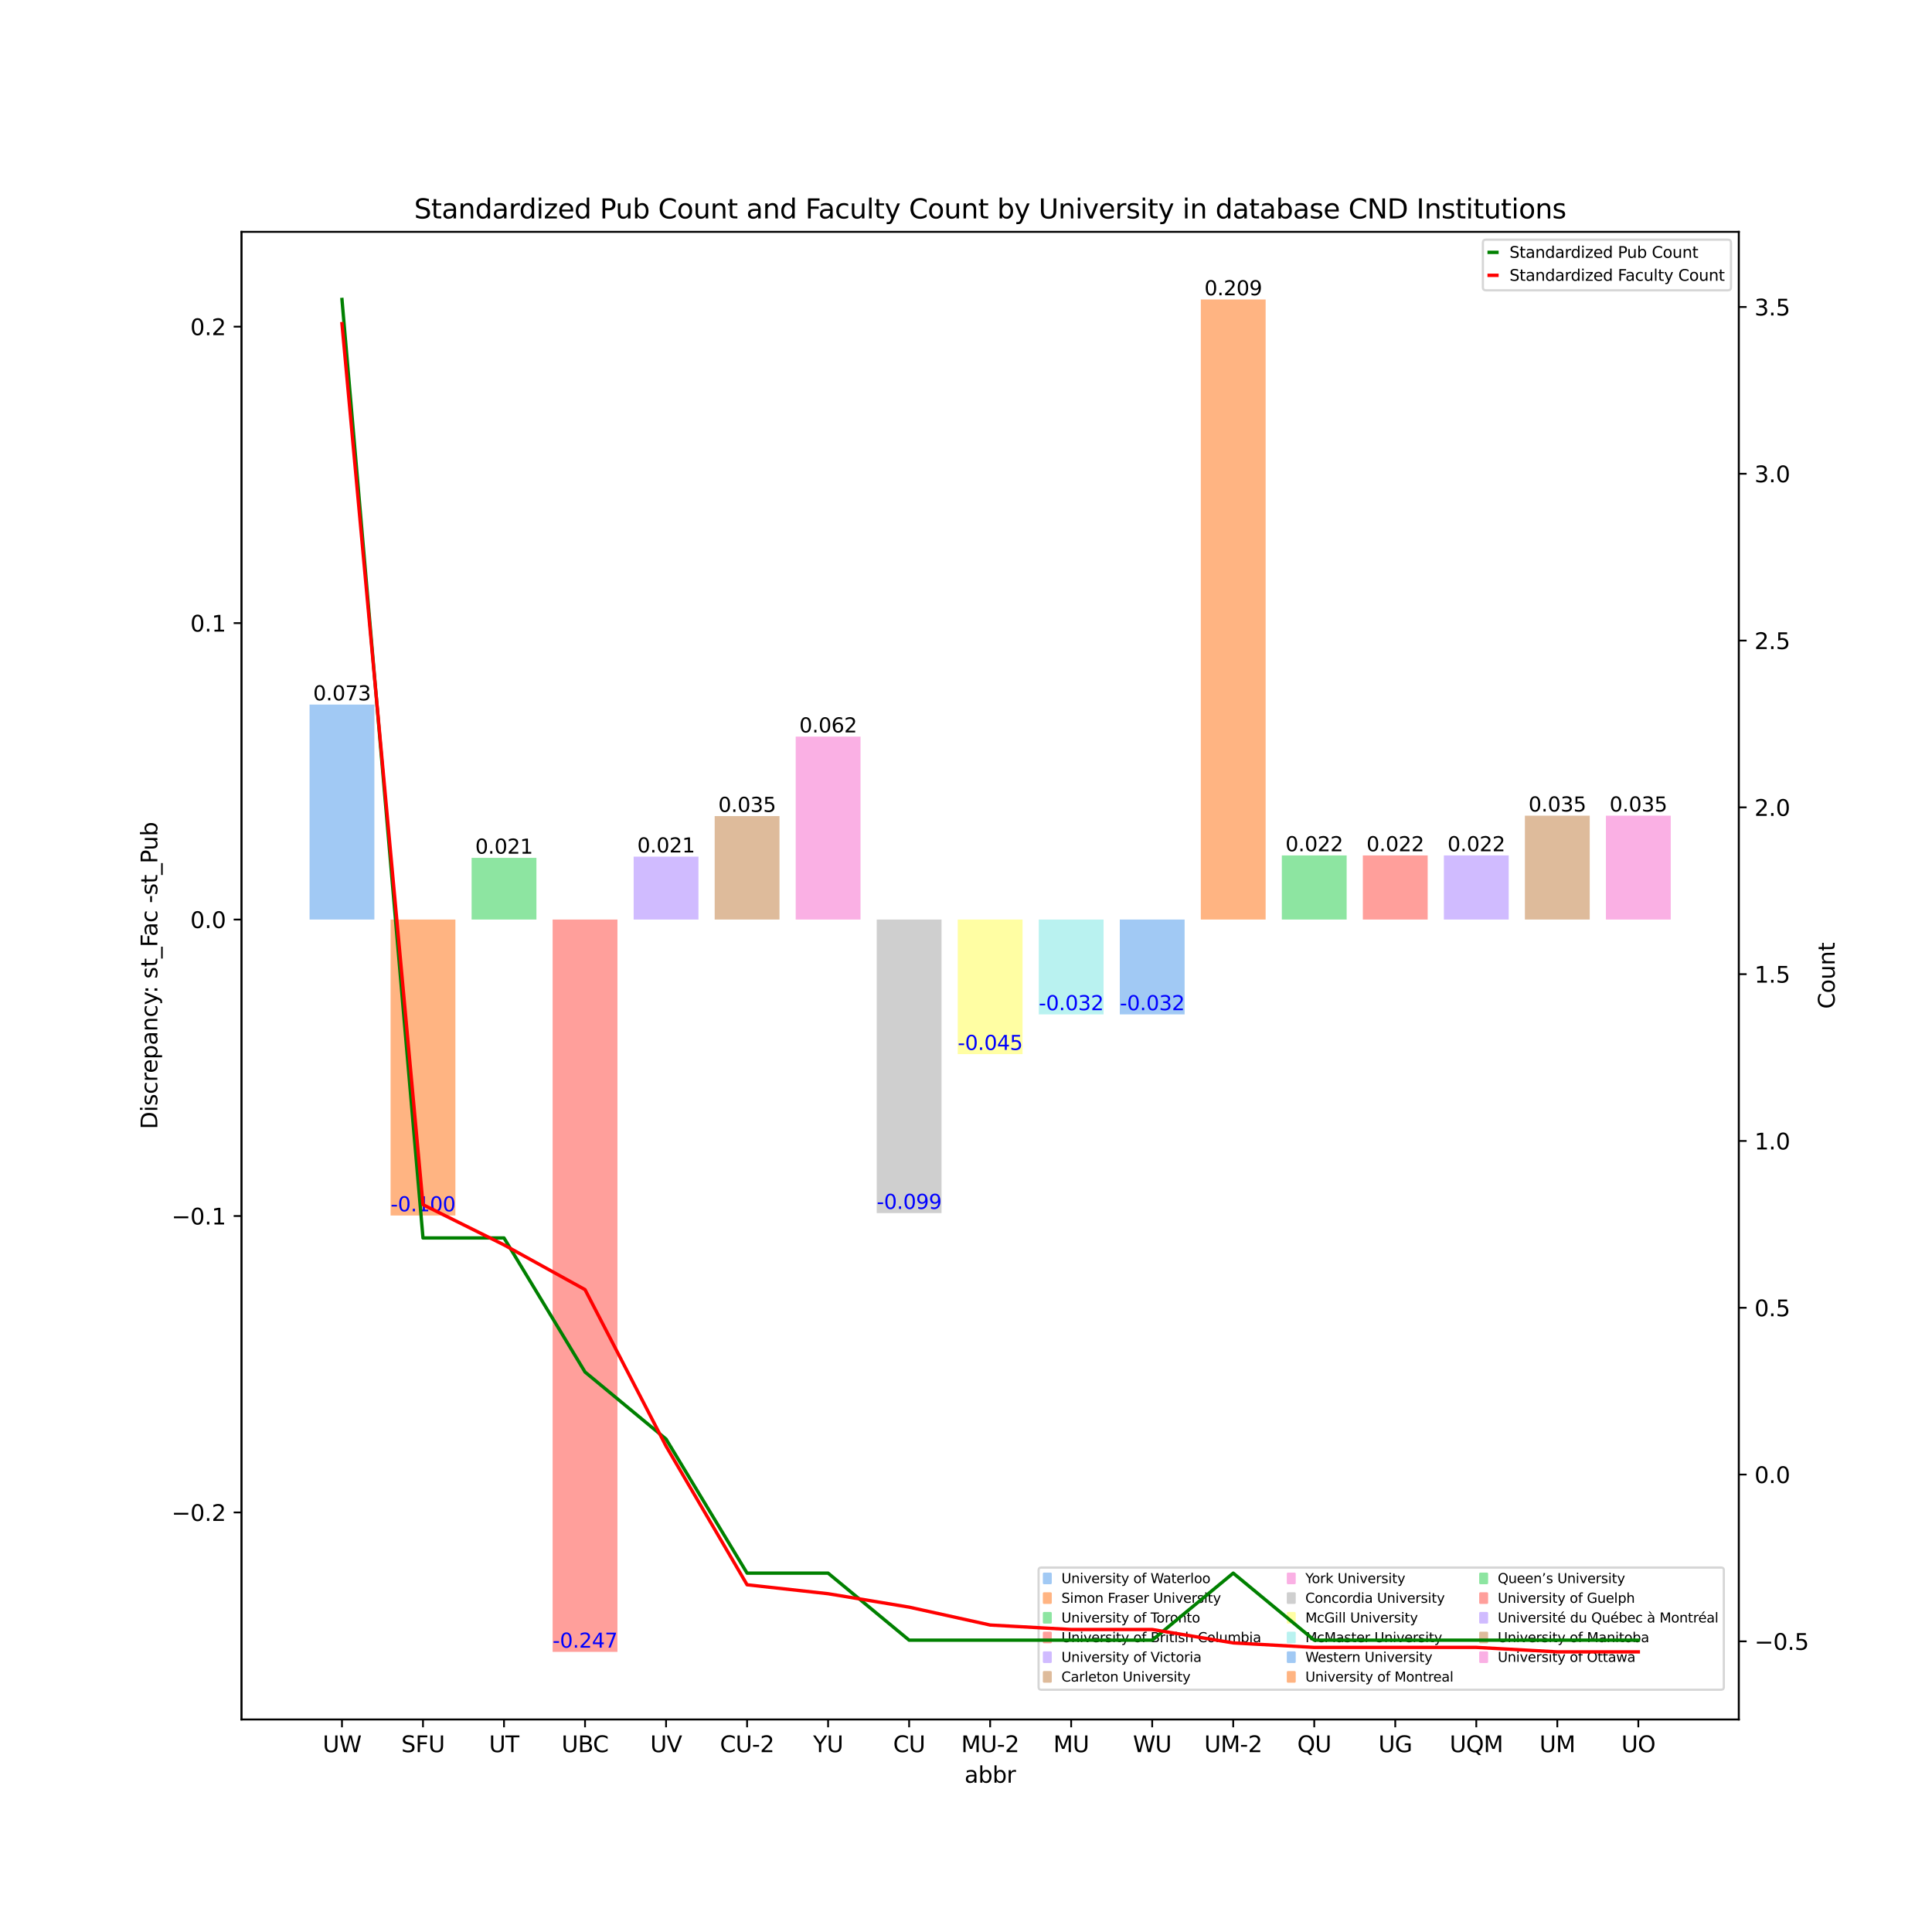 <?xml version="1.0" encoding="utf-8" standalone="no"?>
<!DOCTYPE svg PUBLIC "-//W3C//DTD SVG 1.1//EN"
  "http://www.w3.org/Graphics/SVG/1.1/DTD/svg11.dtd">
<svg xmlns:xlink="http://www.w3.org/1999/xlink" width="864pt" height="864pt" viewBox="0 0 864 864" xmlns="http://www.w3.org/2000/svg" version="1.1">
 <defs>
  <style type="text/css">*{stroke-linejoin: round; stroke-linecap: butt}</style>
 </defs>
 <g id="figure_1">
  <g id="patch_1">
   <path d="M 0 864 
L 864 864 
L 864 0 
L 0 0 
z
" style="fill: #ffffff"/>
  </g>
  <g id="axes_1">
   <g id="patch_2">
    <path d="M 108 768.96 
L 777.6 768.96 
L 777.6 103.68 
L 108 103.68 
z
" style="fill: #ffffff"/>
   </g>
   <g id="patch_3">
    <path d="M 138.436 411.224 
L 167.423 411.224 
L 167.423 315.083 
L 138.436 315.083 
z
" clip-path="url(#p187992d2bb)" style="fill: #a1c9f4"/>
   </g>
   <g id="patch_4">
    <path d="M 174.67 411.224 
L 203.657 411.224 
L 203.657 543.587 
L 174.67 543.587 
z
" clip-path="url(#p187992d2bb)" style="fill: #ffb482"/>
   </g>
   <g id="patch_5">
    <path d="M 210.904 411.224 
L 239.891 411.224 
L 239.891 383.637 
L 210.904 383.637 
z
" clip-path="url(#p187992d2bb)" style="fill: #8de5a1"/>
   </g>
   <g id="patch_6">
    <path d="M 247.138 411.224 
L 276.125 411.224 
L 276.125 738.72 
L 247.138 738.72 
z
" clip-path="url(#p187992d2bb)" style="fill: #ff9f9b"/>
   </g>
   <g id="patch_7">
    <path d="M 283.371 411.224 
L 312.358 411.224 
L 312.358 383.094 
L 283.371 383.094 
z
" clip-path="url(#p187992d2bb)" style="fill: #d0bbff"/>
   </g>
   <g id="patch_8">
    <path d="M 319.605 411.224 
L 348.592 411.224 
L 348.592 364.959 
L 319.605 364.959 
z
" clip-path="url(#p187992d2bb)" style="fill: #debb9b"/>
   </g>
   <g id="patch_9">
    <path d="M 355.839 411.224 
L 384.826 411.224 
L 384.826 329.415 
L 355.839 329.415 
z
" clip-path="url(#p187992d2bb)" style="fill: #fab0e4"/>
   </g>
   <g id="patch_10">
    <path d="M 392.073 411.224 
L 421.06 411.224 
L 421.06 542.501 
L 392.073 542.501 
z
" clip-path="url(#p187992d2bb)" style="fill: #cfcfcf"/>
   </g>
   <g id="patch_11">
    <path d="M 428.306 411.224 
L 457.294 411.224 
L 457.294 471.412 
L 428.306 471.412 
z
" clip-path="url(#p187992d2bb)" style="fill: #fffea3"/>
   </g>
   <g id="patch_12">
    <path d="M 464.54 411.224 
L 493.527 411.224 
L 493.527 453.64 
L 464.54 453.64 
z
" clip-path="url(#p187992d2bb)" style="fill: #b9f2f0"/>
   </g>
   <g id="patch_13">
    <path d="M 500.774 411.224 
L 529.761 411.224 
L 529.761 453.64 
L 500.774 453.64 
z
" clip-path="url(#p187992d2bb)" style="fill: #a1c9f4"/>
   </g>
   <g id="patch_14">
    <path d="M 537.008 411.224 
L 565.995 411.224 
L 565.995 133.92 
L 537.008 133.92 
z
" clip-path="url(#p187992d2bb)" style="fill: #ffb482"/>
   </g>
   <g id="patch_15">
    <path d="M 573.242 411.224 
L 602.229 411.224 
L 602.229 382.551 
L 573.242 382.551 
z
" clip-path="url(#p187992d2bb)" style="fill: #8de5a1"/>
   </g>
   <g id="patch_16">
    <path d="M 609.475 411.224 
L 638.462 411.224 
L 638.462 382.551 
L 609.475 382.551 
z
" clip-path="url(#p187992d2bb)" style="fill: #ff9f9b"/>
   </g>
   <g id="patch_17">
    <path d="M 645.709 411.224 
L 674.696 411.224 
L 674.696 382.551 
L 645.709 382.551 
z
" clip-path="url(#p187992d2bb)" style="fill: #d0bbff"/>
   </g>
   <g id="patch_18">
    <path d="M 681.943 411.224 
L 710.93 411.224 
L 710.93 364.778 
L 681.943 364.778 
z
" clip-path="url(#p187992d2bb)" style="fill: #debb9b"/>
   </g>
   <g id="patch_19">
    <path d="M 718.177 411.224 
L 747.164 411.224 
L 747.164 364.778 
L 718.177 364.778 
z
" clip-path="url(#p187992d2bb)" style="fill: #fab0e4"/>
   </g>
   <g id="matplotlib.axis_1">
    <g id="xtick_1">
     <g id="line2d_1">
      <defs>
       <path id="m843da2de6d" d="M 0 0 
L 0 3.5 
" style="stroke: #000000; stroke-width: 0.8"/>
      </defs>
      <g>
       <use xlink:href="#m843da2de6d" x="152.93" y="768.96" style="stroke: #000000; stroke-width: 0.8"/>
      </g>
     </g>
     <g id="text_1">
      <!-- UW -->
      <g transform="translate(144.327 783.558) scale(0.1 -0.1)">
       <defs>
        <path id="DejaVuSans-55" d="M 556 4666 
L 1191 4666 
L 1191 1831 
Q 1191 1081 1462 751 
Q 1734 422 2344 422 
Q 2950 422 3222 751 
Q 3494 1081 3494 1831 
L 3494 4666 
L 4128 4666 
L 4128 1753 
Q 4128 841 3676 375 
Q 3225 -91 2344 -91 
Q 1459 -91 1007 375 
Q 556 841 556 1753 
L 556 4666 
z
" transform="scale(0.016)"/>
        <path id="DejaVuSans-57" d="M 213 4666 
L 850 4666 
L 1831 722 
L 2809 4666 
L 3519 4666 
L 4500 722 
L 5478 4666 
L 6119 4666 
L 4947 0 
L 4153 0 
L 3169 4050 
L 2175 0 
L 1381 0 
L 213 4666 
z
" transform="scale(0.016)"/>
       </defs>
       <use xlink:href="#DejaVuSans-55"/>
       <use xlink:href="#DejaVuSans-57" x="73.193"/>
      </g>
     </g>
    </g>
    <g id="xtick_2">
     <g id="line2d_2">
      <g>
       <use xlink:href="#m843da2de6d" x="189.164" y="768.96" style="stroke: #000000; stroke-width: 0.8"/>
      </g>
     </g>
     <g id="text_2">
      <!-- SFU -->
      <g transform="translate(179.454 783.558) scale(0.1 -0.1)">
       <defs>
        <path id="DejaVuSans-53" d="M 3425 4513 
L 3425 3897 
Q 3066 4069 2747 4153 
Q 2428 4238 2131 4238 
Q 1616 4238 1336 4038 
Q 1056 3838 1056 3469 
Q 1056 3159 1242 3001 
Q 1428 2844 1947 2747 
L 2328 2669 
Q 3034 2534 3370 2195 
Q 3706 1856 3706 1288 
Q 3706 609 3251 259 
Q 2797 -91 1919 -91 
Q 1588 -91 1214 -16 
Q 841 59 441 206 
L 441 856 
Q 825 641 1194 531 
Q 1563 422 1919 422 
Q 2459 422 2753 634 
Q 3047 847 3047 1241 
Q 3047 1584 2836 1778 
Q 2625 1972 2144 2069 
L 1759 2144 
Q 1053 2284 737 2584 
Q 422 2884 422 3419 
Q 422 4038 858 4394 
Q 1294 4750 2059 4750 
Q 2388 4750 2728 4690 
Q 3069 4631 3425 4513 
z
" transform="scale(0.016)"/>
        <path id="DejaVuSans-46" d="M 628 4666 
L 3309 4666 
L 3309 4134 
L 1259 4134 
L 1259 2759 
L 3109 2759 
L 3109 2228 
L 1259 2228 
L 1259 0 
L 628 0 
L 628 4666 
z
" transform="scale(0.016)"/>
       </defs>
       <use xlink:href="#DejaVuSans-53"/>
       <use xlink:href="#DejaVuSans-46" x="63.477"/>
       <use xlink:href="#DejaVuSans-55" x="120.996"/>
      </g>
     </g>
    </g>
    <g id="xtick_3">
     <g id="line2d_3">
      <g>
       <use xlink:href="#m843da2de6d" x="225.397" y="768.96" style="stroke: #000000; stroke-width: 0.8"/>
      </g>
     </g>
     <g id="text_3">
      <!-- UT -->
      <g transform="translate(218.684 783.558) scale(0.1 -0.1)">
       <defs>
        <path id="DejaVuSans-54" d="M -19 4666 
L 3928 4666 
L 3928 4134 
L 2272 4134 
L 2272 0 
L 1638 0 
L 1638 4134 
L -19 4134 
L -19 4666 
z
" transform="scale(0.016)"/>
       </defs>
       <use xlink:href="#DejaVuSans-55"/>
       <use xlink:href="#DejaVuSans-54" x="73.193"/>
      </g>
     </g>
    </g>
    <g id="xtick_4">
     <g id="line2d_4">
      <g>
       <use xlink:href="#m843da2de6d" x="261.631" y="768.96" style="stroke: #000000; stroke-width: 0.8"/>
      </g>
     </g>
     <g id="text_4">
      <!-- UBC -->
      <g transform="translate(251.137 783.558) scale(0.1 -0.1)">
       <defs>
        <path id="DejaVuSans-42" d="M 1259 2228 
L 1259 519 
L 2272 519 
Q 2781 519 3026 730 
Q 3272 941 3272 1375 
Q 3272 1813 3026 2020 
Q 2781 2228 2272 2228 
L 1259 2228 
z
M 1259 4147 
L 1259 2741 
L 2194 2741 
Q 2656 2741 2882 2914 
Q 3109 3088 3109 3444 
Q 3109 3797 2882 3972 
Q 2656 4147 2194 4147 
L 1259 4147 
z
M 628 4666 
L 2241 4666 
Q 2963 4666 3353 4366 
Q 3744 4066 3744 3513 
Q 3744 3084 3544 2831 
Q 3344 2578 2956 2516 
Q 3422 2416 3680 2098 
Q 3938 1781 3938 1306 
Q 3938 681 3513 340 
Q 3088 0 2303 0 
L 628 0 
L 628 4666 
z
" transform="scale(0.016)"/>
        <path id="DejaVuSans-43" d="M 4122 4306 
L 4122 3641 
Q 3803 3938 3442 4084 
Q 3081 4231 2675 4231 
Q 1875 4231 1450 3742 
Q 1025 3253 1025 2328 
Q 1025 1406 1450 917 
Q 1875 428 2675 428 
Q 3081 428 3442 575 
Q 3803 722 4122 1019 
L 4122 359 
Q 3791 134 3420 21 
Q 3050 -91 2638 -91 
Q 1578 -91 968 557 
Q 359 1206 359 2328 
Q 359 3453 968 4101 
Q 1578 4750 2638 4750 
Q 3056 4750 3426 4639 
Q 3797 4528 4122 4306 
z
" transform="scale(0.016)"/>
       </defs>
       <use xlink:href="#DejaVuSans-55"/>
       <use xlink:href="#DejaVuSans-42" x="73.193"/>
       <use xlink:href="#DejaVuSans-43" x="140.047"/>
      </g>
     </g>
    </g>
    <g id="xtick_5">
     <g id="line2d_5">
      <g>
       <use xlink:href="#m843da2de6d" x="297.865" y="768.96" style="stroke: #000000; stroke-width: 0.8"/>
      </g>
     </g>
     <g id="text_5">
      <!-- UV -->
      <g transform="translate(290.785 783.558) scale(0.1 -0.1)">
       <defs>
        <path id="DejaVuSans-56" d="M 1831 0 
L 50 4666 
L 709 4666 
L 2188 738 
L 3669 4666 
L 4325 4666 
L 2547 0 
L 1831 0 
z
" transform="scale(0.016)"/>
       </defs>
       <use xlink:href="#DejaVuSans-55"/>
       <use xlink:href="#DejaVuSans-56" x="73.193"/>
      </g>
     </g>
    </g>
    <g id="xtick_6">
     <g id="line2d_6">
      <g>
       <use xlink:href="#m843da2de6d" x="334.099" y="768.96" style="stroke: #000000; stroke-width: 0.8"/>
      </g>
     </g>
     <g id="text_6">
      <!-- CU-2 -->
      <g transform="translate(321.963 783.558) scale(0.1 -0.1)">
       <defs>
        <path id="DejaVuSans-2d" d="M 313 2009 
L 1997 2009 
L 1997 1497 
L 313 1497 
L 313 2009 
z
" transform="scale(0.016)"/>
        <path id="DejaVuSans-32" d="M 1228 531 
L 3431 531 
L 3431 0 
L 469 0 
L 469 531 
Q 828 903 1448 1529 
Q 2069 2156 2228 2338 
Q 2531 2678 2651 2914 
Q 2772 3150 2772 3378 
Q 2772 3750 2511 3984 
Q 2250 4219 1831 4219 
Q 1534 4219 1204 4116 
Q 875 4013 500 3803 
L 500 4441 
Q 881 4594 1212 4672 
Q 1544 4750 1819 4750 
Q 2544 4750 2975 4387 
Q 3406 4025 3406 3419 
Q 3406 3131 3298 2873 
Q 3191 2616 2906 2266 
Q 2828 2175 2409 1742 
Q 1991 1309 1228 531 
z
" transform="scale(0.016)"/>
       </defs>
       <use xlink:href="#DejaVuSans-43"/>
       <use xlink:href="#DejaVuSans-55" x="69.824"/>
       <use xlink:href="#DejaVuSans-2d" x="143.018"/>
       <use xlink:href="#DejaVuSans-32" x="179.102"/>
      </g>
     </g>
    </g>
    <g id="xtick_7">
     <g id="line2d_7">
      <g>
       <use xlink:href="#m843da2de6d" x="370.332" y="768.96" style="stroke: #000000; stroke-width: 0.8"/>
      </g>
     </g>
     <g id="text_7">
      <!-- YU -->
      <g transform="translate(363.619 783.558) scale(0.1 -0.1)">
       <defs>
        <path id="DejaVuSans-59" d="M -13 4666 
L 666 4666 
L 1959 2747 
L 3244 4666 
L 3922 4666 
L 2272 2222 
L 2272 0 
L 1638 0 
L 1638 2222 
L -13 4666 
z
" transform="scale(0.016)"/>
       </defs>
       <use xlink:href="#DejaVuSans-59"/>
       <use xlink:href="#DejaVuSans-55" x="61.084"/>
      </g>
     </g>
    </g>
    <g id="xtick_8">
     <g id="line2d_8">
      <g>
       <use xlink:href="#m843da2de6d" x="406.566" y="768.96" style="stroke: #000000; stroke-width: 0.8"/>
      </g>
     </g>
     <g id="text_8">
      <!-- CU -->
      <g transform="translate(399.415 783.558) scale(0.1 -0.1)">
       <use xlink:href="#DejaVuSans-43"/>
       <use xlink:href="#DejaVuSans-55" x="69.824"/>
      </g>
     </g>
    </g>
    <g id="xtick_9">
     <g id="line2d_9">
      <g>
       <use xlink:href="#m843da2de6d" x="442.8" y="768.96" style="stroke: #000000; stroke-width: 0.8"/>
      </g>
     </g>
     <g id="text_9">
      <!-- MU-2 -->
      <g transform="translate(429.841 783.558) scale(0.1 -0.1)">
       <defs>
        <path id="DejaVuSans-4d" d="M 628 4666 
L 1569 4666 
L 2759 1491 
L 3956 4666 
L 4897 4666 
L 4897 0 
L 4281 0 
L 4281 4097 
L 3078 897 
L 2444 897 
L 1241 4097 
L 1241 0 
L 628 0 
L 628 4666 
z
" transform="scale(0.016)"/>
       </defs>
       <use xlink:href="#DejaVuSans-4d"/>
       <use xlink:href="#DejaVuSans-55" x="86.279"/>
       <use xlink:href="#DejaVuSans-2d" x="159.473"/>
       <use xlink:href="#DejaVuSans-32" x="195.557"/>
      </g>
     </g>
    </g>
    <g id="xtick_10">
     <g id="line2d_10">
      <g>
       <use xlink:href="#m843da2de6d" x="479.034" y="768.96" style="stroke: #000000; stroke-width: 0.8"/>
      </g>
     </g>
     <g id="text_10">
      <!-- MU -->
      <g transform="translate(471.06 783.558) scale(0.1 -0.1)">
       <use xlink:href="#DejaVuSans-4d"/>
       <use xlink:href="#DejaVuSans-55" x="86.279"/>
      </g>
     </g>
    </g>
    <g id="xtick_11">
     <g id="line2d_11">
      <g>
       <use xlink:href="#m843da2de6d" x="515.268" y="768.96" style="stroke: #000000; stroke-width: 0.8"/>
      </g>
     </g>
     <g id="text_11">
      <!-- WU -->
      <g transform="translate(506.664 783.558) scale(0.1 -0.1)">
       <use xlink:href="#DejaVuSans-57"/>
       <use xlink:href="#DejaVuSans-55" x="98.877"/>
      </g>
     </g>
    </g>
    <g id="xtick_12">
     <g id="line2d_12">
      <g>
       <use xlink:href="#m843da2de6d" x="551.501" y="768.96" style="stroke: #000000; stroke-width: 0.8"/>
      </g>
     </g>
     <g id="text_12">
      <!-- UM-2 -->
      <g transform="translate(538.543 783.558) scale(0.1 -0.1)">
       <use xlink:href="#DejaVuSans-55"/>
       <use xlink:href="#DejaVuSans-4d" x="73.193"/>
       <use xlink:href="#DejaVuSans-2d" x="159.473"/>
       <use xlink:href="#DejaVuSans-32" x="195.557"/>
      </g>
     </g>
    </g>
    <g id="xtick_13">
     <g id="line2d_13">
      <g>
       <use xlink:href="#m843da2de6d" x="587.735" y="768.96" style="stroke: #000000; stroke-width: 0.8"/>
      </g>
     </g>
     <g id="text_13">
      <!-- QU -->
      <g transform="translate(580.14 783.558) scale(0.1 -0.1)">
       <defs>
        <path id="DejaVuSans-51" d="M 2522 4238 
Q 1834 4238 1429 3725 
Q 1025 3213 1025 2328 
Q 1025 1447 1429 934 
Q 1834 422 2522 422 
Q 3209 422 3611 934 
Q 4013 1447 4013 2328 
Q 4013 3213 3611 3725 
Q 3209 4238 2522 4238 
z
M 3406 84 
L 4238 -825 
L 3475 -825 
L 2784 -78 
Q 2681 -84 2626 -87 
Q 2572 -91 2522 -91 
Q 1538 -91 948 567 
Q 359 1225 359 2328 
Q 359 3434 948 4092 
Q 1538 4750 2522 4750 
Q 3503 4750 4090 4092 
Q 4678 3434 4678 2328 
Q 4678 1516 4351 937 
Q 4025 359 3406 84 
z
" transform="scale(0.016)"/>
       </defs>
       <use xlink:href="#DejaVuSans-51"/>
       <use xlink:href="#DejaVuSans-55" x="78.711"/>
      </g>
     </g>
    </g>
    <g id="xtick_14">
     <g id="line2d_14">
      <g>
       <use xlink:href="#m843da2de6d" x="623.969" y="768.96" style="stroke: #000000; stroke-width: 0.8"/>
      </g>
     </g>
     <g id="text_14">
      <!-- UG -->
      <g transform="translate(616.435 783.558) scale(0.1 -0.1)">
       <defs>
        <path id="DejaVuSans-47" d="M 3809 666 
L 3809 1919 
L 2778 1919 
L 2778 2438 
L 4434 2438 
L 4434 434 
Q 4069 175 3628 42 
Q 3188 -91 2688 -91 
Q 1594 -91 976 548 
Q 359 1188 359 2328 
Q 359 3472 976 4111 
Q 1594 4750 2688 4750 
Q 3144 4750 3555 4637 
Q 3966 4525 4313 4306 
L 4313 3634 
Q 3963 3931 3569 4081 
Q 3175 4231 2741 4231 
Q 1884 4231 1454 3753 
Q 1025 3275 1025 2328 
Q 1025 1384 1454 906 
Q 1884 428 2741 428 
Q 3075 428 3337 486 
Q 3600 544 3809 666 
z
" transform="scale(0.016)"/>
       </defs>
       <use xlink:href="#DejaVuSans-55"/>
       <use xlink:href="#DejaVuSans-47" x="73.193"/>
      </g>
     </g>
    </g>
    <g id="xtick_15">
     <g id="line2d_15">
      <g>
       <use xlink:href="#m843da2de6d" x="660.203" y="768.96" style="stroke: #000000; stroke-width: 0.8"/>
      </g>
     </g>
     <g id="text_15">
      <!-- UQM -->
      <g transform="translate(648.293 783.558) scale(0.1 -0.1)">
       <use xlink:href="#DejaVuSans-55"/>
       <use xlink:href="#DejaVuSans-51" x="73.193"/>
       <use xlink:href="#DejaVuSans-4d" x="151.904"/>
      </g>
     </g>
    </g>
    <g id="xtick_16">
     <g id="line2d_16">
      <g>
       <use xlink:href="#m843da2de6d" x="696.436" y="768.96" style="stroke: #000000; stroke-width: 0.8"/>
      </g>
     </g>
     <g id="text_16">
      <!-- UM -->
      <g transform="translate(688.463 783.558) scale(0.1 -0.1)">
       <use xlink:href="#DejaVuSans-55"/>
       <use xlink:href="#DejaVuSans-4d" x="73.193"/>
      </g>
     </g>
    </g>
    <g id="xtick_17">
     <g id="line2d_17">
      <g>
       <use xlink:href="#m843da2de6d" x="732.67" y="768.96" style="stroke: #000000; stroke-width: 0.8"/>
      </g>
     </g>
     <g id="text_17">
      <!-- UO -->
      <g transform="translate(725.075 783.558) scale(0.1 -0.1)">
       <defs>
        <path id="DejaVuSans-4f" d="M 2522 4238 
Q 1834 4238 1429 3725 
Q 1025 3213 1025 2328 
Q 1025 1447 1429 934 
Q 1834 422 2522 422 
Q 3209 422 3611 934 
Q 4013 1447 4013 2328 
Q 4013 3213 3611 3725 
Q 3209 4238 2522 4238 
z
M 2522 4750 
Q 3503 4750 4090 4092 
Q 4678 3434 4678 2328 
Q 4678 1225 4090 567 
Q 3503 -91 2522 -91 
Q 1538 -91 948 565 
Q 359 1222 359 2328 
Q 359 3434 948 4092 
Q 1538 4750 2522 4750 
z
" transform="scale(0.016)"/>
       </defs>
       <use xlink:href="#DejaVuSans-55"/>
       <use xlink:href="#DejaVuSans-4f" x="73.193"/>
      </g>
     </g>
    </g>
    <g id="text_18">
     <!-- abbr -->
     <g transform="translate(431.332 797.237) scale(0.1 -0.1)">
      <defs>
       <path id="DejaVuSans-61" d="M 2194 1759 
Q 1497 1759 1228 1600 
Q 959 1441 959 1056 
Q 959 750 1161 570 
Q 1363 391 1709 391 
Q 2188 391 2477 730 
Q 2766 1069 2766 1631 
L 2766 1759 
L 2194 1759 
z
M 3341 1997 
L 3341 0 
L 2766 0 
L 2766 531 
Q 2569 213 2275 61 
Q 1981 -91 1556 -91 
Q 1019 -91 701 211 
Q 384 513 384 1019 
Q 384 1609 779 1909 
Q 1175 2209 1959 2209 
L 2766 2209 
L 2766 2266 
Q 2766 2663 2505 2880 
Q 2244 3097 1772 3097 
Q 1472 3097 1187 3025 
Q 903 2953 641 2809 
L 641 3341 
Q 956 3463 1253 3523 
Q 1550 3584 1831 3584 
Q 2591 3584 2966 3190 
Q 3341 2797 3341 1997 
z
" transform="scale(0.016)"/>
       <path id="DejaVuSans-62" d="M 3116 1747 
Q 3116 2381 2855 2742 
Q 2594 3103 2138 3103 
Q 1681 3103 1420 2742 
Q 1159 2381 1159 1747 
Q 1159 1113 1420 752 
Q 1681 391 2138 391 
Q 2594 391 2855 752 
Q 3116 1113 3116 1747 
z
M 1159 2969 
Q 1341 3281 1617 3432 
Q 1894 3584 2278 3584 
Q 2916 3584 3314 3078 
Q 3713 2572 3713 1747 
Q 3713 922 3314 415 
Q 2916 -91 2278 -91 
Q 1894 -91 1617 61 
Q 1341 213 1159 525 
L 1159 0 
L 581 0 
L 581 4863 
L 1159 4863 
L 1159 2969 
z
" transform="scale(0.016)"/>
       <path id="DejaVuSans-72" d="M 2631 2963 
Q 2534 3019 2420 3045 
Q 2306 3072 2169 3072 
Q 1681 3072 1420 2755 
Q 1159 2438 1159 1844 
L 1159 0 
L 581 0 
L 581 3500 
L 1159 3500 
L 1159 2956 
Q 1341 3275 1631 3429 
Q 1922 3584 2338 3584 
Q 2397 3584 2469 3576 
Q 2541 3569 2628 3553 
L 2631 2963 
z
" transform="scale(0.016)"/>
      </defs>
      <use xlink:href="#DejaVuSans-61"/>
      <use xlink:href="#DejaVuSans-62" x="61.279"/>
      <use xlink:href="#DejaVuSans-62" x="124.756"/>
      <use xlink:href="#DejaVuSans-72" x="188.232"/>
     </g>
    </g>
   </g>
   <g id="matplotlib.axis_2">
    <g id="ytick_1">
     <g id="line2d_18">
      <defs>
       <path id="meb6114e96a" d="M 0 0 
L -3.5 0 
" style="stroke: #000000; stroke-width: 0.8"/>
      </defs>
      <g>
       <use xlink:href="#meb6114e96a" x="108" y="676.371" style="stroke: #000000; stroke-width: 0.8"/>
      </g>
     </g>
     <g id="text_19">
      <!-- −0.2 -->
      <g transform="translate(76.717 680.17) scale(0.1 -0.1)">
       <defs>
        <path id="DejaVuSans-2212" d="M 678 2272 
L 4684 2272 
L 4684 1741 
L 678 1741 
L 678 2272 
z
" transform="scale(0.016)"/>
        <path id="DejaVuSans-30" d="M 2034 4250 
Q 1547 4250 1301 3770 
Q 1056 3291 1056 2328 
Q 1056 1369 1301 889 
Q 1547 409 2034 409 
Q 2525 409 2770 889 
Q 3016 1369 3016 2328 
Q 3016 3291 2770 3770 
Q 2525 4250 2034 4250 
z
M 2034 4750 
Q 2819 4750 3233 4129 
Q 3647 3509 3647 2328 
Q 3647 1150 3233 529 
Q 2819 -91 2034 -91 
Q 1250 -91 836 529 
Q 422 1150 422 2328 
Q 422 3509 836 4129 
Q 1250 4750 2034 4750 
z
" transform="scale(0.016)"/>
        <path id="DejaVuSans-2e" d="M 684 794 
L 1344 794 
L 1344 0 
L 684 0 
L 684 794 
z
" transform="scale(0.016)"/>
       </defs>
       <use xlink:href="#DejaVuSans-2212"/>
       <use xlink:href="#DejaVuSans-30" x="83.789"/>
       <use xlink:href="#DejaVuSans-2e" x="147.412"/>
       <use xlink:href="#DejaVuSans-32" x="179.199"/>
      </g>
     </g>
    </g>
    <g id="ytick_2">
     <g id="line2d_19">
      <g>
       <use xlink:href="#meb6114e96a" x="108" y="543.798" style="stroke: #000000; stroke-width: 0.8"/>
      </g>
     </g>
     <g id="text_20">
      <!-- −0.1 -->
      <g transform="translate(76.717 547.597) scale(0.1 -0.1)">
       <defs>
        <path id="DejaVuSans-31" d="M 794 531 
L 1825 531 
L 1825 4091 
L 703 3866 
L 703 4441 
L 1819 4666 
L 2450 4666 
L 2450 531 
L 3481 531 
L 3481 0 
L 794 0 
L 794 531 
z
" transform="scale(0.016)"/>
       </defs>
       <use xlink:href="#DejaVuSans-2212"/>
       <use xlink:href="#DejaVuSans-30" x="83.789"/>
       <use xlink:href="#DejaVuSans-2e" x="147.412"/>
       <use xlink:href="#DejaVuSans-31" x="179.199"/>
      </g>
     </g>
    </g>
    <g id="ytick_3">
     <g id="line2d_20">
      <g>
       <use xlink:href="#meb6114e96a" x="108" y="411.224" style="stroke: #000000; stroke-width: 0.8"/>
      </g>
     </g>
     <g id="text_21">
      <!-- 0.0 -->
      <g transform="translate(85.097 415.024) scale(0.1 -0.1)">
       <use xlink:href="#DejaVuSans-30"/>
       <use xlink:href="#DejaVuSans-2e" x="63.623"/>
       <use xlink:href="#DejaVuSans-30" x="95.41"/>
      </g>
     </g>
    </g>
    <g id="ytick_4">
     <g id="line2d_21">
      <g>
       <use xlink:href="#meb6114e96a" x="108" y="278.651" style="stroke: #000000; stroke-width: 0.8"/>
      </g>
     </g>
     <g id="text_22">
      <!-- 0.1 -->
      <g transform="translate(85.097 282.451) scale(0.1 -0.1)">
       <use xlink:href="#DejaVuSans-30"/>
       <use xlink:href="#DejaVuSans-2e" x="63.623"/>
       <use xlink:href="#DejaVuSans-31" x="95.41"/>
      </g>
     </g>
    </g>
    <g id="ytick_5">
     <g id="line2d_22">
      <g>
       <use xlink:href="#meb6114e96a" x="108" y="146.078" style="stroke: #000000; stroke-width: 0.8"/>
      </g>
     </g>
     <g id="text_23">
      <!-- 0.2 -->
      <g transform="translate(85.097 149.877) scale(0.1 -0.1)">
       <use xlink:href="#DejaVuSans-30"/>
       <use xlink:href="#DejaVuSans-2e" x="63.623"/>
       <use xlink:href="#DejaVuSans-32" x="95.41"/>
      </g>
     </g>
    </g>
    <g id="text_24">
     <!-- Discrepancy: st_Fac -st_Pub -->
     <g transform="translate(70.359 504.985) rotate(-90) scale(0.1 -0.1)">
      <defs>
       <path id="DejaVuSans-44" d="M 1259 4147 
L 1259 519 
L 2022 519 
Q 2988 519 3436 956 
Q 3884 1394 3884 2338 
Q 3884 3275 3436 3711 
Q 2988 4147 2022 4147 
L 1259 4147 
z
M 628 4666 
L 1925 4666 
Q 3281 4666 3915 4102 
Q 4550 3538 4550 2338 
Q 4550 1131 3912 565 
Q 3275 0 1925 0 
L 628 0 
L 628 4666 
z
" transform="scale(0.016)"/>
       <path id="DejaVuSans-69" d="M 603 3500 
L 1178 3500 
L 1178 0 
L 603 0 
L 603 3500 
z
M 603 4863 
L 1178 4863 
L 1178 4134 
L 603 4134 
L 603 4863 
z
" transform="scale(0.016)"/>
       <path id="DejaVuSans-73" d="M 2834 3397 
L 2834 2853 
Q 2591 2978 2328 3040 
Q 2066 3103 1784 3103 
Q 1356 3103 1142 2972 
Q 928 2841 928 2578 
Q 928 2378 1081 2264 
Q 1234 2150 1697 2047 
L 1894 2003 
Q 2506 1872 2764 1633 
Q 3022 1394 3022 966 
Q 3022 478 2636 193 
Q 2250 -91 1575 -91 
Q 1294 -91 989 -36 
Q 684 19 347 128 
L 347 722 
Q 666 556 975 473 
Q 1284 391 1588 391 
Q 1994 391 2212 530 
Q 2431 669 2431 922 
Q 2431 1156 2273 1281 
Q 2116 1406 1581 1522 
L 1381 1569 
Q 847 1681 609 1914 
Q 372 2147 372 2553 
Q 372 3047 722 3315 
Q 1072 3584 1716 3584 
Q 2034 3584 2315 3537 
Q 2597 3491 2834 3397 
z
" transform="scale(0.016)"/>
       <path id="DejaVuSans-63" d="M 3122 3366 
L 3122 2828 
Q 2878 2963 2633 3030 
Q 2388 3097 2138 3097 
Q 1578 3097 1268 2742 
Q 959 2388 959 1747 
Q 959 1106 1268 751 
Q 1578 397 2138 397 
Q 2388 397 2633 464 
Q 2878 531 3122 666 
L 3122 134 
Q 2881 22 2623 -34 
Q 2366 -91 2075 -91 
Q 1284 -91 818 406 
Q 353 903 353 1747 
Q 353 2603 823 3093 
Q 1294 3584 2113 3584 
Q 2378 3584 2631 3529 
Q 2884 3475 3122 3366 
z
" transform="scale(0.016)"/>
       <path id="DejaVuSans-65" d="M 3597 1894 
L 3597 1613 
L 953 1613 
Q 991 1019 1311 708 
Q 1631 397 2203 397 
Q 2534 397 2845 478 
Q 3156 559 3463 722 
L 3463 178 
Q 3153 47 2828 -22 
Q 2503 -91 2169 -91 
Q 1331 -91 842 396 
Q 353 884 353 1716 
Q 353 2575 817 3079 
Q 1281 3584 2069 3584 
Q 2775 3584 3186 3129 
Q 3597 2675 3597 1894 
z
M 3022 2063 
Q 3016 2534 2758 2815 
Q 2500 3097 2075 3097 
Q 1594 3097 1305 2825 
Q 1016 2553 972 2059 
L 3022 2063 
z
" transform="scale(0.016)"/>
       <path id="DejaVuSans-70" d="M 1159 525 
L 1159 -1331 
L 581 -1331 
L 581 3500 
L 1159 3500 
L 1159 2969 
Q 1341 3281 1617 3432 
Q 1894 3584 2278 3584 
Q 2916 3584 3314 3078 
Q 3713 2572 3713 1747 
Q 3713 922 3314 415 
Q 2916 -91 2278 -91 
Q 1894 -91 1617 61 
Q 1341 213 1159 525 
z
M 3116 1747 
Q 3116 2381 2855 2742 
Q 2594 3103 2138 3103 
Q 1681 3103 1420 2742 
Q 1159 2381 1159 1747 
Q 1159 1113 1420 752 
Q 1681 391 2138 391 
Q 2594 391 2855 752 
Q 3116 1113 3116 1747 
z
" transform="scale(0.016)"/>
       <path id="DejaVuSans-6e" d="M 3513 2113 
L 3513 0 
L 2938 0 
L 2938 2094 
Q 2938 2591 2744 2837 
Q 2550 3084 2163 3084 
Q 1697 3084 1428 2787 
Q 1159 2491 1159 1978 
L 1159 0 
L 581 0 
L 581 3500 
L 1159 3500 
L 1159 2956 
Q 1366 3272 1645 3428 
Q 1925 3584 2291 3584 
Q 2894 3584 3203 3211 
Q 3513 2838 3513 2113 
z
" transform="scale(0.016)"/>
       <path id="DejaVuSans-79" d="M 2059 -325 
Q 1816 -950 1584 -1140 
Q 1353 -1331 966 -1331 
L 506 -1331 
L 506 -850 
L 844 -850 
Q 1081 -850 1212 -737 
Q 1344 -625 1503 -206 
L 1606 56 
L 191 3500 
L 800 3500 
L 1894 763 
L 2988 3500 
L 3597 3500 
L 2059 -325 
z
" transform="scale(0.016)"/>
       <path id="DejaVuSans-3a" d="M 750 794 
L 1409 794 
L 1409 0 
L 750 0 
L 750 794 
z
M 750 3309 
L 1409 3309 
L 1409 2516 
L 750 2516 
L 750 3309 
z
" transform="scale(0.016)"/>
       <path id="DejaVuSans-20" transform="scale(0.016)"/>
       <path id="DejaVuSans-74" d="M 1172 4494 
L 1172 3500 
L 2356 3500 
L 2356 3053 
L 1172 3053 
L 1172 1153 
Q 1172 725 1289 603 
Q 1406 481 1766 481 
L 2356 481 
L 2356 0 
L 1766 0 
Q 1100 0 847 248 
Q 594 497 594 1153 
L 594 3053 
L 172 3053 
L 172 3500 
L 594 3500 
L 594 4494 
L 1172 4494 
z
" transform="scale(0.016)"/>
       <path id="DejaVuSans-5f" d="M 3263 -1063 
L 3263 -1509 
L -63 -1509 
L -63 -1063 
L 3263 -1063 
z
" transform="scale(0.016)"/>
       <path id="DejaVuSans-50" d="M 1259 4147 
L 1259 2394 
L 2053 2394 
Q 2494 2394 2734 2622 
Q 2975 2850 2975 3272 
Q 2975 3691 2734 3919 
Q 2494 4147 2053 4147 
L 1259 4147 
z
M 628 4666 
L 2053 4666 
Q 2838 4666 3239 4311 
Q 3641 3956 3641 3272 
Q 3641 2581 3239 2228 
Q 2838 1875 2053 1875 
L 1259 1875 
L 1259 0 
L 628 0 
L 628 4666 
z
" transform="scale(0.016)"/>
       <path id="DejaVuSans-75" d="M 544 1381 
L 544 3500 
L 1119 3500 
L 1119 1403 
Q 1119 906 1312 657 
Q 1506 409 1894 409 
Q 2359 409 2629 706 
Q 2900 1003 2900 1516 
L 2900 3500 
L 3475 3500 
L 3475 0 
L 2900 0 
L 2900 538 
Q 2691 219 2414 64 
Q 2138 -91 1772 -91 
Q 1169 -91 856 284 
Q 544 659 544 1381 
z
M 1991 3584 
L 1991 3584 
z
" transform="scale(0.016)"/>
      </defs>
      <use xlink:href="#DejaVuSans-44"/>
      <use xlink:href="#DejaVuSans-69" x="77.002"/>
      <use xlink:href="#DejaVuSans-73" x="104.785"/>
      <use xlink:href="#DejaVuSans-63" x="156.885"/>
      <use xlink:href="#DejaVuSans-72" x="211.865"/>
      <use xlink:href="#DejaVuSans-65" x="250.729"/>
      <use xlink:href="#DejaVuSans-70" x="312.252"/>
      <use xlink:href="#DejaVuSans-61" x="375.729"/>
      <use xlink:href="#DejaVuSans-6e" x="437.008"/>
      <use xlink:href="#DejaVuSans-63" x="500.387"/>
      <use xlink:href="#DejaVuSans-79" x="555.367"/>
      <use xlink:href="#DejaVuSans-3a" x="607.297"/>
      <use xlink:href="#DejaVuSans-20" x="640.988"/>
      <use xlink:href="#DejaVuSans-73" x="672.775"/>
      <use xlink:href="#DejaVuSans-74" x="724.875"/>
      <use xlink:href="#DejaVuSans-5f" x="764.084"/>
      <use xlink:href="#DejaVuSans-46" x="814.084"/>
      <use xlink:href="#DejaVuSans-61" x="862.479"/>
      <use xlink:href="#DejaVuSans-63" x="923.758"/>
      <use xlink:href="#DejaVuSans-20" x="978.738"/>
      <use xlink:href="#DejaVuSans-2d" x="1010.525"/>
      <use xlink:href="#DejaVuSans-73" x="1046.609"/>
      <use xlink:href="#DejaVuSans-74" x="1098.709"/>
      <use xlink:href="#DejaVuSans-5f" x="1137.918"/>
      <use xlink:href="#DejaVuSans-50" x="1187.918"/>
      <use xlink:href="#DejaVuSans-75" x="1246.471"/>
      <use xlink:href="#DejaVuSans-62" x="1309.85"/>
     </g>
    </g>
   </g>
   <g id="patch_20">
    <path d="M 108 768.96 
L 108 103.68 
" style="fill: none; stroke: #000000; stroke-width: 0.8; stroke-linejoin: miter; stroke-linecap: square"/>
   </g>
   <g id="patch_21">
    <path d="M 777.6 768.96 
L 777.6 103.68 
" style="fill: none; stroke: #000000; stroke-width: 0.8; stroke-linejoin: miter; stroke-linecap: square"/>
   </g>
   <g id="patch_22">
    <path d="M 108 768.96 
L 777.6 768.96 
" style="fill: none; stroke: #000000; stroke-width: 0.8; stroke-linejoin: miter; stroke-linecap: square"/>
   </g>
   <g id="patch_23">
    <path d="M 108 103.68 
L 777.6 103.68 
" style="fill: none; stroke: #000000; stroke-width: 0.8; stroke-linejoin: miter; stroke-linecap: square"/>
   </g>
   <g id="text_25">
    <!-- 0.073 -->
    <g transform="translate(140.047 313.211) scale(0.09 -0.09)">
     <defs>
      <path id="DejaVuSans-37" d="M 525 4666 
L 3525 4666 
L 3525 4397 
L 1831 0 
L 1172 0 
L 2766 4134 
L 525 4134 
L 525 4666 
z
" transform="scale(0.016)"/>
      <path id="DejaVuSans-33" d="M 2597 2516 
Q 3050 2419 3304 2112 
Q 3559 1806 3559 1356 
Q 3559 666 3084 287 
Q 2609 -91 1734 -91 
Q 1441 -91 1130 -33 
Q 819 25 488 141 
L 488 750 
Q 750 597 1062 519 
Q 1375 441 1716 441 
Q 2309 441 2620 675 
Q 2931 909 2931 1356 
Q 2931 1769 2642 2001 
Q 2353 2234 1838 2234 
L 1294 2234 
L 1294 2753 
L 1863 2753 
Q 2328 2753 2575 2939 
Q 2822 3125 2822 3475 
Q 2822 3834 2567 4026 
Q 2313 4219 1838 4219 
Q 1578 4219 1281 4162 
Q 984 4106 628 3988 
L 628 4550 
Q 988 4650 1302 4700 
Q 1616 4750 1894 4750 
Q 2613 4750 3031 4423 
Q 3450 4097 3450 3541 
Q 3450 3153 3228 2886 
Q 3006 2619 2597 2516 
z
" transform="scale(0.016)"/>
     </defs>
     <use xlink:href="#DejaVuSans-30"/>
     <use xlink:href="#DejaVuSans-2e" x="63.623"/>
     <use xlink:href="#DejaVuSans-30" x="95.41"/>
     <use xlink:href="#DejaVuSans-37" x="159.033"/>
     <use xlink:href="#DejaVuSans-33" x="222.656"/>
    </g>
   </g>
   <g id="text_26">
    <!-- -0.100 -->
    <g style="fill: #0000ff" transform="translate(174.657 541.716) scale(0.09 -0.09)">
     <use xlink:href="#DejaVuSans-2d"/>
     <use xlink:href="#DejaVuSans-30" x="36.084"/>
     <use xlink:href="#DejaVuSans-2e" x="99.707"/>
     <use xlink:href="#DejaVuSans-31" x="131.494"/>
     <use xlink:href="#DejaVuSans-30" x="195.117"/>
     <use xlink:href="#DejaVuSans-30" x="258.74"/>
    </g>
   </g>
   <g id="text_27">
    <!-- 0.021 -->
    <g transform="translate(212.515 381.765) scale(0.09 -0.09)">
     <use xlink:href="#DejaVuSans-30"/>
     <use xlink:href="#DejaVuSans-2e" x="63.623"/>
     <use xlink:href="#DejaVuSans-30" x="95.41"/>
     <use xlink:href="#DejaVuSans-32" x="159.033"/>
     <use xlink:href="#DejaVuSans-31" x="222.656"/>
    </g>
   </g>
   <g id="text_28">
    <!-- -0.247 -->
    <g style="fill: #0000ff" transform="translate(247.125 736.848) scale(0.09 -0.09)">
     <defs>
      <path id="DejaVuSans-34" d="M 2419 4116 
L 825 1625 
L 2419 1625 
L 2419 4116 
z
M 2253 4666 
L 3047 4666 
L 3047 1625 
L 3713 1625 
L 3713 1100 
L 3047 1100 
L 3047 0 
L 2419 0 
L 2419 1100 
L 313 1100 
L 313 1709 
L 2253 4666 
z
" transform="scale(0.016)"/>
     </defs>
     <use xlink:href="#DejaVuSans-2d"/>
     <use xlink:href="#DejaVuSans-30" x="36.084"/>
     <use xlink:href="#DejaVuSans-2e" x="99.707"/>
     <use xlink:href="#DejaVuSans-32" x="131.494"/>
     <use xlink:href="#DejaVuSans-34" x="195.117"/>
     <use xlink:href="#DejaVuSans-37" x="258.74"/>
    </g>
   </g>
   <g id="text_29">
    <!-- 0.021 -->
    <g transform="translate(284.982 381.222) scale(0.09 -0.09)">
     <use xlink:href="#DejaVuSans-30"/>
     <use xlink:href="#DejaVuSans-2e" x="63.623"/>
     <use xlink:href="#DejaVuSans-30" x="95.41"/>
     <use xlink:href="#DejaVuSans-32" x="159.033"/>
     <use xlink:href="#DejaVuSans-31" x="222.656"/>
    </g>
   </g>
   <g id="text_30">
    <!-- 0.035 -->
    <g transform="translate(321.216 363.088) scale(0.09 -0.09)">
     <defs>
      <path id="DejaVuSans-35" d="M 691 4666 
L 3169 4666 
L 3169 4134 
L 1269 4134 
L 1269 2991 
Q 1406 3038 1543 3061 
Q 1681 3084 1819 3084 
Q 2600 3084 3056 2656 
Q 3513 2228 3513 1497 
Q 3513 744 3044 326 
Q 2575 -91 1722 -91 
Q 1428 -91 1123 -41 
Q 819 9 494 109 
L 494 744 
Q 775 591 1075 516 
Q 1375 441 1709 441 
Q 2250 441 2565 725 
Q 2881 1009 2881 1497 
Q 2881 1984 2565 2268 
Q 2250 2553 1709 2553 
Q 1456 2553 1204 2497 
Q 953 2441 691 2322 
L 691 4666 
z
" transform="scale(0.016)"/>
     </defs>
     <use xlink:href="#DejaVuSans-30"/>
     <use xlink:href="#DejaVuSans-2e" x="63.623"/>
     <use xlink:href="#DejaVuSans-30" x="95.41"/>
     <use xlink:href="#DejaVuSans-33" x="159.033"/>
     <use xlink:href="#DejaVuSans-35" x="222.656"/>
    </g>
   </g>
   <g id="text_31">
    <!-- 0.062 -->
    <g transform="translate(357.45 327.543) scale(0.09 -0.09)">
     <defs>
      <path id="DejaVuSans-36" d="M 2113 2584 
Q 1688 2584 1439 2293 
Q 1191 2003 1191 1497 
Q 1191 994 1439 701 
Q 1688 409 2113 409 
Q 2538 409 2786 701 
Q 3034 994 3034 1497 
Q 3034 2003 2786 2293 
Q 2538 2584 2113 2584 
z
M 3366 4563 
L 3366 3988 
Q 3128 4100 2886 4159 
Q 2644 4219 2406 4219 
Q 1781 4219 1451 3797 
Q 1122 3375 1075 2522 
Q 1259 2794 1537 2939 
Q 1816 3084 2150 3084 
Q 2853 3084 3261 2657 
Q 3669 2231 3669 1497 
Q 3669 778 3244 343 
Q 2819 -91 2113 -91 
Q 1303 -91 875 529 
Q 447 1150 447 2328 
Q 447 3434 972 4092 
Q 1497 4750 2381 4750 
Q 2619 4750 2861 4703 
Q 3103 4656 3366 4563 
z
" transform="scale(0.016)"/>
     </defs>
     <use xlink:href="#DejaVuSans-30"/>
     <use xlink:href="#DejaVuSans-2e" x="63.623"/>
     <use xlink:href="#DejaVuSans-30" x="95.41"/>
     <use xlink:href="#DejaVuSans-36" x="159.033"/>
     <use xlink:href="#DejaVuSans-32" x="222.656"/>
    </g>
   </g>
   <g id="text_32">
    <!-- -0.099 -->
    <g style="fill: #0000ff" transform="translate(392.06 540.629) scale(0.09 -0.09)">
     <defs>
      <path id="DejaVuSans-39" d="M 703 97 
L 703 672 
Q 941 559 1184 500 
Q 1428 441 1663 441 
Q 2288 441 2617 861 
Q 2947 1281 2994 2138 
Q 2813 1869 2534 1725 
Q 2256 1581 1919 1581 
Q 1219 1581 811 2004 
Q 403 2428 403 3163 
Q 403 3881 828 4315 
Q 1253 4750 1959 4750 
Q 2769 4750 3195 4129 
Q 3622 3509 3622 2328 
Q 3622 1225 3098 567 
Q 2575 -91 1691 -91 
Q 1453 -91 1209 -44 
Q 966 3 703 97 
z
M 1959 2075 
Q 2384 2075 2632 2365 
Q 2881 2656 2881 3163 
Q 2881 3666 2632 3958 
Q 2384 4250 1959 4250 
Q 1534 4250 1286 3958 
Q 1038 3666 1038 3163 
Q 1038 2656 1286 2365 
Q 1534 2075 1959 2075 
z
" transform="scale(0.016)"/>
     </defs>
     <use xlink:href="#DejaVuSans-2d"/>
     <use xlink:href="#DejaVuSans-30" x="36.084"/>
     <use xlink:href="#DejaVuSans-2e" x="99.707"/>
     <use xlink:href="#DejaVuSans-30" x="131.494"/>
     <use xlink:href="#DejaVuSans-39" x="195.117"/>
     <use xlink:href="#DejaVuSans-39" x="258.74"/>
    </g>
   </g>
   <g id="text_33">
    <!-- -0.045 -->
    <g style="fill: #0000ff" transform="translate(428.294 469.54) scale(0.09 -0.09)">
     <use xlink:href="#DejaVuSans-2d"/>
     <use xlink:href="#DejaVuSans-30" x="36.084"/>
     <use xlink:href="#DejaVuSans-2e" x="99.707"/>
     <use xlink:href="#DejaVuSans-30" x="131.494"/>
     <use xlink:href="#DejaVuSans-34" x="195.117"/>
     <use xlink:href="#DejaVuSans-35" x="258.74"/>
    </g>
   </g>
   <g id="text_34">
    <!-- -0.032 -->
    <g style="fill: #0000ff" transform="translate(464.528 451.768) scale(0.09 -0.09)">
     <use xlink:href="#DejaVuSans-2d"/>
     <use xlink:href="#DejaVuSans-30" x="36.084"/>
     <use xlink:href="#DejaVuSans-2e" x="99.707"/>
     <use xlink:href="#DejaVuSans-30" x="131.494"/>
     <use xlink:href="#DejaVuSans-33" x="195.117"/>
     <use xlink:href="#DejaVuSans-32" x="258.74"/>
    </g>
   </g>
   <g id="text_35">
    <!-- -0.032 -->
    <g style="fill: #0000ff" transform="translate(500.761 451.768) scale(0.09 -0.09)">
     <use xlink:href="#DejaVuSans-2d"/>
     <use xlink:href="#DejaVuSans-30" x="36.084"/>
     <use xlink:href="#DejaVuSans-2e" x="99.707"/>
     <use xlink:href="#DejaVuSans-30" x="131.494"/>
     <use xlink:href="#DejaVuSans-33" x="195.117"/>
     <use xlink:href="#DejaVuSans-32" x="258.74"/>
    </g>
   </g>
   <g id="text_36">
    <!-- 0.209 -->
    <g transform="translate(538.619 132.048) scale(0.09 -0.09)">
     <use xlink:href="#DejaVuSans-30"/>
     <use xlink:href="#DejaVuSans-2e" x="63.623"/>
     <use xlink:href="#DejaVuSans-32" x="95.41"/>
     <use xlink:href="#DejaVuSans-30" x="159.033"/>
     <use xlink:href="#DejaVuSans-39" x="222.656"/>
    </g>
   </g>
   <g id="text_37">
    <!-- 0.022 -->
    <g transform="translate(574.852 380.679) scale(0.09 -0.09)">
     <use xlink:href="#DejaVuSans-30"/>
     <use xlink:href="#DejaVuSans-2e" x="63.623"/>
     <use xlink:href="#DejaVuSans-30" x="95.41"/>
     <use xlink:href="#DejaVuSans-32" x="159.033"/>
     <use xlink:href="#DejaVuSans-32" x="222.656"/>
    </g>
   </g>
   <g id="text_38">
    <!-- 0.022 -->
    <g transform="translate(611.086 380.679) scale(0.09 -0.09)">
     <use xlink:href="#DejaVuSans-30"/>
     <use xlink:href="#DejaVuSans-2e" x="63.623"/>
     <use xlink:href="#DejaVuSans-30" x="95.41"/>
     <use xlink:href="#DejaVuSans-32" x="159.033"/>
     <use xlink:href="#DejaVuSans-32" x="222.656"/>
    </g>
   </g>
   <g id="text_39">
    <!-- 0.022 -->
    <g transform="translate(647.32 380.679) scale(0.09 -0.09)">
     <use xlink:href="#DejaVuSans-30"/>
     <use xlink:href="#DejaVuSans-2e" x="63.623"/>
     <use xlink:href="#DejaVuSans-30" x="95.41"/>
     <use xlink:href="#DejaVuSans-32" x="159.033"/>
     <use xlink:href="#DejaVuSans-32" x="222.656"/>
    </g>
   </g>
   <g id="text_40">
    <!-- 0.035 -->
    <g transform="translate(683.554 362.907) scale(0.09 -0.09)">
     <use xlink:href="#DejaVuSans-30"/>
     <use xlink:href="#DejaVuSans-2e" x="63.623"/>
     <use xlink:href="#DejaVuSans-30" x="95.41"/>
     <use xlink:href="#DejaVuSans-33" x="159.033"/>
     <use xlink:href="#DejaVuSans-35" x="222.656"/>
    </g>
   </g>
   <g id="text_41">
    <!-- 0.035 -->
    <g transform="translate(719.787 362.907) scale(0.09 -0.09)">
     <use xlink:href="#DejaVuSans-30"/>
     <use xlink:href="#DejaVuSans-2e" x="63.623"/>
     <use xlink:href="#DejaVuSans-30" x="95.41"/>
     <use xlink:href="#DejaVuSans-33" x="159.033"/>
     <use xlink:href="#DejaVuSans-35" x="222.656"/>
    </g>
   </g>
   <g id="legend_1">
    <g id="patch_24">
     <path d="M 465.665 755.654 
L 769.704 755.654 
Q 770.904 755.654 770.904 754.454 
L 770.904 702.213 
Q 770.904 701.013 769.704 701.013 
L 465.665 701.013 
Q 464.465 701.013 464.465 702.213 
L 464.465 754.454 
Q 464.465 755.654 465.665 755.654 
z
" style="fill: #ffffff; opacity: 0.8; stroke: #cccccc; stroke-linejoin: miter"/>
    </g>
    <g id="patch_25">
     <path d="M 466.865 707.972 
L 469.865 707.972 
L 469.865 703.772 
L 466.865 703.772 
z
" style="fill: #a1c9f4; stroke: #a1c9f4; stroke-linejoin: miter"/>
    </g>
    <g id="text_42">
     <!-- University of Waterloo -->
     <g transform="translate(474.665 707.972) scale(0.06 -0.06)">
      <defs>
       <path id="DejaVuSans-76" d="M 191 3500 
L 800 3500 
L 1894 563 
L 2988 3500 
L 3597 3500 
L 2284 0 
L 1503 0 
L 191 3500 
z
" transform="scale(0.016)"/>
       <path id="DejaVuSans-6f" d="M 1959 3097 
Q 1497 3097 1228 2736 
Q 959 2375 959 1747 
Q 959 1119 1226 758 
Q 1494 397 1959 397 
Q 2419 397 2687 759 
Q 2956 1122 2956 1747 
Q 2956 2369 2687 2733 
Q 2419 3097 1959 3097 
z
M 1959 3584 
Q 2709 3584 3137 3096 
Q 3566 2609 3566 1747 
Q 3566 888 3137 398 
Q 2709 -91 1959 -91 
Q 1206 -91 779 398 
Q 353 888 353 1747 
Q 353 2609 779 3096 
Q 1206 3584 1959 3584 
z
" transform="scale(0.016)"/>
       <path id="DejaVuSans-66" d="M 2375 4863 
L 2375 4384 
L 1825 4384 
Q 1516 4384 1395 4259 
Q 1275 4134 1275 3809 
L 1275 3500 
L 2222 3500 
L 2222 3053 
L 1275 3053 
L 1275 0 
L 697 0 
L 697 3053 
L 147 3053 
L 147 3500 
L 697 3500 
L 697 3744 
Q 697 4328 969 4595 
Q 1241 4863 1831 4863 
L 2375 4863 
z
" transform="scale(0.016)"/>
       <path id="DejaVuSans-6c" d="M 603 4863 
L 1178 4863 
L 1178 0 
L 603 0 
L 603 4863 
z
" transform="scale(0.016)"/>
      </defs>
      <use xlink:href="#DejaVuSans-55"/>
      <use xlink:href="#DejaVuSans-6e" x="73.193"/>
      <use xlink:href="#DejaVuSans-69" x="136.572"/>
      <use xlink:href="#DejaVuSans-76" x="164.355"/>
      <use xlink:href="#DejaVuSans-65" x="223.535"/>
      <use xlink:href="#DejaVuSans-72" x="285.059"/>
      <use xlink:href="#DejaVuSans-73" x="326.172"/>
      <use xlink:href="#DejaVuSans-69" x="378.271"/>
      <use xlink:href="#DejaVuSans-74" x="406.055"/>
      <use xlink:href="#DejaVuSans-79" x="445.264"/>
      <use xlink:href="#DejaVuSans-20" x="504.443"/>
      <use xlink:href="#DejaVuSans-6f" x="536.23"/>
      <use xlink:href="#DejaVuSans-66" x="597.412"/>
      <use xlink:href="#DejaVuSans-20" x="632.617"/>
      <use xlink:href="#DejaVuSans-57" x="664.404"/>
      <use xlink:href="#DejaVuSans-61" x="756.906"/>
      <use xlink:href="#DejaVuSans-74" x="818.186"/>
      <use xlink:href="#DejaVuSans-65" x="857.395"/>
      <use xlink:href="#DejaVuSans-72" x="918.918"/>
      <use xlink:href="#DejaVuSans-6c" x="960.031"/>
      <use xlink:href="#DejaVuSans-6f" x="987.814"/>
      <use xlink:href="#DejaVuSans-6f" x="1048.996"/>
     </g>
    </g>
    <g id="patch_26">
     <path d="M 466.865 716.779 
L 469.865 716.779 
L 469.865 712.579 
L 466.865 712.579 
z
" style="fill: #ffb482; stroke: #ffb482; stroke-linejoin: miter"/>
    </g>
    <g id="text_43">
     <!-- Simon Fraser University -->
     <g transform="translate(474.665 716.779) scale(0.06 -0.06)">
      <defs>
       <path id="DejaVuSans-6d" d="M 3328 2828 
Q 3544 3216 3844 3400 
Q 4144 3584 4550 3584 
Q 5097 3584 5394 3201 
Q 5691 2819 5691 2113 
L 5691 0 
L 5113 0 
L 5113 2094 
Q 5113 2597 4934 2840 
Q 4756 3084 4391 3084 
Q 3944 3084 3684 2787 
Q 3425 2491 3425 1978 
L 3425 0 
L 2847 0 
L 2847 2094 
Q 2847 2600 2669 2842 
Q 2491 3084 2119 3084 
Q 1678 3084 1418 2786 
Q 1159 2488 1159 1978 
L 1159 0 
L 581 0 
L 581 3500 
L 1159 3500 
L 1159 2956 
Q 1356 3278 1631 3431 
Q 1906 3584 2284 3584 
Q 2666 3584 2933 3390 
Q 3200 3197 3328 2828 
z
" transform="scale(0.016)"/>
      </defs>
      <use xlink:href="#DejaVuSans-53"/>
      <use xlink:href="#DejaVuSans-69" x="63.477"/>
      <use xlink:href="#DejaVuSans-6d" x="91.26"/>
      <use xlink:href="#DejaVuSans-6f" x="188.672"/>
      <use xlink:href="#DejaVuSans-6e" x="249.854"/>
      <use xlink:href="#DejaVuSans-20" x="313.232"/>
      <use xlink:href="#DejaVuSans-46" x="345.02"/>
      <use xlink:href="#DejaVuSans-72" x="395.289"/>
      <use xlink:href="#DejaVuSans-61" x="436.402"/>
      <use xlink:href="#DejaVuSans-73" x="497.682"/>
      <use xlink:href="#DejaVuSans-65" x="549.781"/>
      <use xlink:href="#DejaVuSans-72" x="611.305"/>
      <use xlink:href="#DejaVuSans-20" x="652.418"/>
      <use xlink:href="#DejaVuSans-55" x="684.205"/>
      <use xlink:href="#DejaVuSans-6e" x="757.398"/>
      <use xlink:href="#DejaVuSans-69" x="820.777"/>
      <use xlink:href="#DejaVuSans-76" x="848.561"/>
      <use xlink:href="#DejaVuSans-65" x="907.74"/>
      <use xlink:href="#DejaVuSans-72" x="969.264"/>
      <use xlink:href="#DejaVuSans-73" x="1010.377"/>
      <use xlink:href="#DejaVuSans-69" x="1062.477"/>
      <use xlink:href="#DejaVuSans-74" x="1090.26"/>
      <use xlink:href="#DejaVuSans-79" x="1129.469"/>
     </g>
    </g>
    <g id="patch_27">
     <path d="M 466.865 725.586 
L 469.865 725.586 
L 469.865 721.386 
L 466.865 721.386 
z
" style="fill: #8de5a1; stroke: #8de5a1; stroke-linejoin: miter"/>
    </g>
    <g id="text_44">
     <!-- University of Toronto -->
     <g transform="translate(474.665 725.586) scale(0.06 -0.06)">
      <use xlink:href="#DejaVuSans-55"/>
      <use xlink:href="#DejaVuSans-6e" x="73.193"/>
      <use xlink:href="#DejaVuSans-69" x="136.572"/>
      <use xlink:href="#DejaVuSans-76" x="164.355"/>
      <use xlink:href="#DejaVuSans-65" x="223.535"/>
      <use xlink:href="#DejaVuSans-72" x="285.059"/>
      <use xlink:href="#DejaVuSans-73" x="326.172"/>
      <use xlink:href="#DejaVuSans-69" x="378.271"/>
      <use xlink:href="#DejaVuSans-74" x="406.055"/>
      <use xlink:href="#DejaVuSans-79" x="445.264"/>
      <use xlink:href="#DejaVuSans-20" x="504.443"/>
      <use xlink:href="#DejaVuSans-6f" x="536.23"/>
      <use xlink:href="#DejaVuSans-66" x="597.412"/>
      <use xlink:href="#DejaVuSans-20" x="632.617"/>
      <use xlink:href="#DejaVuSans-54" x="664.404"/>
      <use xlink:href="#DejaVuSans-6f" x="708.488"/>
      <use xlink:href="#DejaVuSans-72" x="769.67"/>
      <use xlink:href="#DejaVuSans-6f" x="808.533"/>
      <use xlink:href="#DejaVuSans-6e" x="869.715"/>
      <use xlink:href="#DejaVuSans-74" x="933.094"/>
      <use xlink:href="#DejaVuSans-6f" x="972.303"/>
     </g>
    </g>
    <g id="patch_28">
     <path d="M 466.865 734.393 
L 469.865 734.393 
L 469.865 730.193 
L 466.865 730.193 
z
" style="fill: #ff9f9b; stroke: #ff9f9b; stroke-linejoin: miter"/>
    </g>
    <g id="text_45">
     <!-- University of British Columbia -->
     <g transform="translate(474.665 734.393) scale(0.06 -0.06)">
      <defs>
       <path id="DejaVuSans-68" d="M 3513 2113 
L 3513 0 
L 2938 0 
L 2938 2094 
Q 2938 2591 2744 2837 
Q 2550 3084 2163 3084 
Q 1697 3084 1428 2787 
Q 1159 2491 1159 1978 
L 1159 0 
L 581 0 
L 581 4863 
L 1159 4863 
L 1159 2956 
Q 1366 3272 1645 3428 
Q 1925 3584 2291 3584 
Q 2894 3584 3203 3211 
Q 3513 2838 3513 2113 
z
" transform="scale(0.016)"/>
      </defs>
      <use xlink:href="#DejaVuSans-55"/>
      <use xlink:href="#DejaVuSans-6e" x="73.193"/>
      <use xlink:href="#DejaVuSans-69" x="136.572"/>
      <use xlink:href="#DejaVuSans-76" x="164.355"/>
      <use xlink:href="#DejaVuSans-65" x="223.535"/>
      <use xlink:href="#DejaVuSans-72" x="285.059"/>
      <use xlink:href="#DejaVuSans-73" x="326.172"/>
      <use xlink:href="#DejaVuSans-69" x="378.271"/>
      <use xlink:href="#DejaVuSans-74" x="406.055"/>
      <use xlink:href="#DejaVuSans-79" x="445.264"/>
      <use xlink:href="#DejaVuSans-20" x="504.443"/>
      <use xlink:href="#DejaVuSans-6f" x="536.23"/>
      <use xlink:href="#DejaVuSans-66" x="597.412"/>
      <use xlink:href="#DejaVuSans-20" x="632.617"/>
      <use xlink:href="#DejaVuSans-42" x="664.404"/>
      <use xlink:href="#DejaVuSans-72" x="733.008"/>
      <use xlink:href="#DejaVuSans-69" x="774.121"/>
      <use xlink:href="#DejaVuSans-74" x="801.904"/>
      <use xlink:href="#DejaVuSans-69" x="841.113"/>
      <use xlink:href="#DejaVuSans-73" x="868.896"/>
      <use xlink:href="#DejaVuSans-68" x="920.996"/>
      <use xlink:href="#DejaVuSans-20" x="984.375"/>
      <use xlink:href="#DejaVuSans-43" x="1016.162"/>
      <use xlink:href="#DejaVuSans-6f" x="1085.986"/>
      <use xlink:href="#DejaVuSans-6c" x="1147.168"/>
      <use xlink:href="#DejaVuSans-75" x="1174.951"/>
      <use xlink:href="#DejaVuSans-6d" x="1238.33"/>
      <use xlink:href="#DejaVuSans-62" x="1335.742"/>
      <use xlink:href="#DejaVuSans-69" x="1399.219"/>
      <use xlink:href="#DejaVuSans-61" x="1427.002"/>
     </g>
    </g>
    <g id="patch_29">
     <path d="M 466.865 743.2 
L 469.865 743.2 
L 469.865 739 
L 466.865 739 
z
" style="fill: #d0bbff; stroke: #d0bbff; stroke-linejoin: miter"/>
    </g>
    <g id="text_46">
     <!-- University of Victoria -->
     <g transform="translate(474.665 743.2) scale(0.06 -0.06)">
      <use xlink:href="#DejaVuSans-55"/>
      <use xlink:href="#DejaVuSans-6e" x="73.193"/>
      <use xlink:href="#DejaVuSans-69" x="136.572"/>
      <use xlink:href="#DejaVuSans-76" x="164.355"/>
      <use xlink:href="#DejaVuSans-65" x="223.535"/>
      <use xlink:href="#DejaVuSans-72" x="285.059"/>
      <use xlink:href="#DejaVuSans-73" x="326.172"/>
      <use xlink:href="#DejaVuSans-69" x="378.271"/>
      <use xlink:href="#DejaVuSans-74" x="406.055"/>
      <use xlink:href="#DejaVuSans-79" x="445.264"/>
      <use xlink:href="#DejaVuSans-20" x="504.443"/>
      <use xlink:href="#DejaVuSans-6f" x="536.23"/>
      <use xlink:href="#DejaVuSans-66" x="597.412"/>
      <use xlink:href="#DejaVuSans-20" x="632.617"/>
      <use xlink:href="#DejaVuSans-56" x="664.404"/>
      <use xlink:href="#DejaVuSans-69" x="730.562"/>
      <use xlink:href="#DejaVuSans-63" x="758.346"/>
      <use xlink:href="#DejaVuSans-74" x="813.326"/>
      <use xlink:href="#DejaVuSans-6f" x="852.535"/>
      <use xlink:href="#DejaVuSans-72" x="913.717"/>
      <use xlink:href="#DejaVuSans-69" x="954.83"/>
      <use xlink:href="#DejaVuSans-61" x="982.613"/>
     </g>
    </g>
    <g id="patch_30">
     <path d="M 466.865 752.007 
L 469.865 752.007 
L 469.865 747.807 
L 466.865 747.807 
z
" style="fill: #debb9b; stroke: #debb9b; stroke-linejoin: miter"/>
    </g>
    <g id="text_47">
     <!-- Carleton University -->
     <g transform="translate(474.665 752.007) scale(0.06 -0.06)">
      <use xlink:href="#DejaVuSans-43"/>
      <use xlink:href="#DejaVuSans-61" x="69.824"/>
      <use xlink:href="#DejaVuSans-72" x="131.104"/>
      <use xlink:href="#DejaVuSans-6c" x="172.217"/>
      <use xlink:href="#DejaVuSans-65" x="200"/>
      <use xlink:href="#DejaVuSans-74" x="261.523"/>
      <use xlink:href="#DejaVuSans-6f" x="300.732"/>
      <use xlink:href="#DejaVuSans-6e" x="361.914"/>
      <use xlink:href="#DejaVuSans-20" x="425.293"/>
      <use xlink:href="#DejaVuSans-55" x="457.08"/>
      <use xlink:href="#DejaVuSans-6e" x="530.273"/>
      <use xlink:href="#DejaVuSans-69" x="593.652"/>
      <use xlink:href="#DejaVuSans-76" x="621.436"/>
      <use xlink:href="#DejaVuSans-65" x="680.615"/>
      <use xlink:href="#DejaVuSans-72" x="742.139"/>
      <use xlink:href="#DejaVuSans-73" x="783.252"/>
      <use xlink:href="#DejaVuSans-69" x="835.352"/>
      <use xlink:href="#DejaVuSans-74" x="863.135"/>
      <use xlink:href="#DejaVuSans-79" x="902.344"/>
     </g>
    </g>
    <g id="patch_31">
     <path d="M 575.96 707.972 
L 578.96 707.972 
L 578.96 703.772 
L 575.96 703.772 
z
" style="fill: #fab0e4; stroke: #fab0e4; stroke-linejoin: miter"/>
    </g>
    <g id="text_48">
     <!-- York University -->
     <g transform="translate(583.76 707.972) scale(0.06 -0.06)">
      <defs>
       <path id="DejaVuSans-6b" d="M 581 4863 
L 1159 4863 
L 1159 1991 
L 2875 3500 
L 3609 3500 
L 1753 1863 
L 3688 0 
L 2938 0 
L 1159 1709 
L 1159 0 
L 581 0 
L 581 4863 
z
" transform="scale(0.016)"/>
      </defs>
      <use xlink:href="#DejaVuSans-59"/>
      <use xlink:href="#DejaVuSans-6f" x="47.834"/>
      <use xlink:href="#DejaVuSans-72" x="109.016"/>
      <use xlink:href="#DejaVuSans-6b" x="150.129"/>
      <use xlink:href="#DejaVuSans-20" x="208.039"/>
      <use xlink:href="#DejaVuSans-55" x="239.826"/>
      <use xlink:href="#DejaVuSans-6e" x="313.02"/>
      <use xlink:href="#DejaVuSans-69" x="376.398"/>
      <use xlink:href="#DejaVuSans-76" x="404.182"/>
      <use xlink:href="#DejaVuSans-65" x="463.361"/>
      <use xlink:href="#DejaVuSans-72" x="524.885"/>
      <use xlink:href="#DejaVuSans-73" x="565.998"/>
      <use xlink:href="#DejaVuSans-69" x="618.098"/>
      <use xlink:href="#DejaVuSans-74" x="645.881"/>
      <use xlink:href="#DejaVuSans-79" x="685.09"/>
     </g>
    </g>
    <g id="patch_32">
     <path d="M 575.96 716.779 
L 578.96 716.779 
L 578.96 712.579 
L 575.96 712.579 
z
" style="fill: #cfcfcf; stroke: #cfcfcf; stroke-linejoin: miter"/>
    </g>
    <g id="text_49">
     <!-- Concordia University -->
     <g transform="translate(583.76 716.779) scale(0.06 -0.06)">
      <defs>
       <path id="DejaVuSans-64" d="M 2906 2969 
L 2906 4863 
L 3481 4863 
L 3481 0 
L 2906 0 
L 2906 525 
Q 2725 213 2448 61 
Q 2172 -91 1784 -91 
Q 1150 -91 751 415 
Q 353 922 353 1747 
Q 353 2572 751 3078 
Q 1150 3584 1784 3584 
Q 2172 3584 2448 3432 
Q 2725 3281 2906 2969 
z
M 947 1747 
Q 947 1113 1208 752 
Q 1469 391 1925 391 
Q 2381 391 2643 752 
Q 2906 1113 2906 1747 
Q 2906 2381 2643 2742 
Q 2381 3103 1925 3103 
Q 1469 3103 1208 2742 
Q 947 2381 947 1747 
z
" transform="scale(0.016)"/>
      </defs>
      <use xlink:href="#DejaVuSans-43"/>
      <use xlink:href="#DejaVuSans-6f" x="69.824"/>
      <use xlink:href="#DejaVuSans-6e" x="131.006"/>
      <use xlink:href="#DejaVuSans-63" x="194.385"/>
      <use xlink:href="#DejaVuSans-6f" x="249.365"/>
      <use xlink:href="#DejaVuSans-72" x="310.547"/>
      <use xlink:href="#DejaVuSans-64" x="349.91"/>
      <use xlink:href="#DejaVuSans-69" x="413.387"/>
      <use xlink:href="#DejaVuSans-61" x="441.17"/>
      <use xlink:href="#DejaVuSans-20" x="502.449"/>
      <use xlink:href="#DejaVuSans-55" x="534.236"/>
      <use xlink:href="#DejaVuSans-6e" x="607.43"/>
      <use xlink:href="#DejaVuSans-69" x="670.809"/>
      <use xlink:href="#DejaVuSans-76" x="698.592"/>
      <use xlink:href="#DejaVuSans-65" x="757.771"/>
      <use xlink:href="#DejaVuSans-72" x="819.295"/>
      <use xlink:href="#DejaVuSans-73" x="860.408"/>
      <use xlink:href="#DejaVuSans-69" x="912.508"/>
      <use xlink:href="#DejaVuSans-74" x="940.291"/>
      <use xlink:href="#DejaVuSans-79" x="979.5"/>
     </g>
    </g>
    <g id="patch_33">
     <path d="M 575.96 725.586 
L 578.96 725.586 
L 578.96 721.386 
L 575.96 721.386 
z
" style="fill: #fffea3; stroke: #fffea3; stroke-linejoin: miter"/>
    </g>
    <g id="text_50">
     <!-- McGill University -->
     <g transform="translate(583.76 725.586) scale(0.06 -0.06)">
      <use xlink:href="#DejaVuSans-4d"/>
      <use xlink:href="#DejaVuSans-63" x="86.279"/>
      <use xlink:href="#DejaVuSans-47" x="141.26"/>
      <use xlink:href="#DejaVuSans-69" x="218.75"/>
      <use xlink:href="#DejaVuSans-6c" x="246.533"/>
      <use xlink:href="#DejaVuSans-6c" x="274.316"/>
      <use xlink:href="#DejaVuSans-20" x="302.1"/>
      <use xlink:href="#DejaVuSans-55" x="333.887"/>
      <use xlink:href="#DejaVuSans-6e" x="407.08"/>
      <use xlink:href="#DejaVuSans-69" x="470.459"/>
      <use xlink:href="#DejaVuSans-76" x="498.242"/>
      <use xlink:href="#DejaVuSans-65" x="557.422"/>
      <use xlink:href="#DejaVuSans-72" x="618.945"/>
      <use xlink:href="#DejaVuSans-73" x="660.059"/>
      <use xlink:href="#DejaVuSans-69" x="712.158"/>
      <use xlink:href="#DejaVuSans-74" x="739.941"/>
      <use xlink:href="#DejaVuSans-79" x="779.15"/>
     </g>
    </g>
    <g id="patch_34">
     <path d="M 575.96 734.393 
L 578.96 734.393 
L 578.96 730.193 
L 575.96 730.193 
z
" style="fill: #b9f2f0; stroke: #b9f2f0; stroke-linejoin: miter"/>
    </g>
    <g id="text_51">
     <!-- McMaster University -->
     <g transform="translate(583.76 734.393) scale(0.06 -0.06)">
      <use xlink:href="#DejaVuSans-4d"/>
      <use xlink:href="#DejaVuSans-63" x="86.279"/>
      <use xlink:href="#DejaVuSans-4d" x="141.26"/>
      <use xlink:href="#DejaVuSans-61" x="227.539"/>
      <use xlink:href="#DejaVuSans-73" x="288.818"/>
      <use xlink:href="#DejaVuSans-74" x="340.918"/>
      <use xlink:href="#DejaVuSans-65" x="380.127"/>
      <use xlink:href="#DejaVuSans-72" x="441.65"/>
      <use xlink:href="#DejaVuSans-20" x="482.764"/>
      <use xlink:href="#DejaVuSans-55" x="514.551"/>
      <use xlink:href="#DejaVuSans-6e" x="587.744"/>
      <use xlink:href="#DejaVuSans-69" x="651.123"/>
      <use xlink:href="#DejaVuSans-76" x="678.906"/>
      <use xlink:href="#DejaVuSans-65" x="738.086"/>
      <use xlink:href="#DejaVuSans-72" x="799.609"/>
      <use xlink:href="#DejaVuSans-73" x="840.723"/>
      <use xlink:href="#DejaVuSans-69" x="892.822"/>
      <use xlink:href="#DejaVuSans-74" x="920.605"/>
      <use xlink:href="#DejaVuSans-79" x="959.814"/>
     </g>
    </g>
    <g id="patch_35">
     <path d="M 575.96 743.2 
L 578.96 743.2 
L 578.96 739 
L 575.96 739 
z
" style="fill: #a1c9f4; stroke: #a1c9f4; stroke-linejoin: miter"/>
    </g>
    <g id="text_52">
     <!-- Western University -->
     <g transform="translate(583.76 743.2) scale(0.06 -0.06)">
      <use xlink:href="#DejaVuSans-57"/>
      <use xlink:href="#DejaVuSans-65" x="93.002"/>
      <use xlink:href="#DejaVuSans-73" x="154.525"/>
      <use xlink:href="#DejaVuSans-74" x="206.625"/>
      <use xlink:href="#DejaVuSans-65" x="245.834"/>
      <use xlink:href="#DejaVuSans-72" x="307.357"/>
      <use xlink:href="#DejaVuSans-6e" x="346.721"/>
      <use xlink:href="#DejaVuSans-20" x="410.1"/>
      <use xlink:href="#DejaVuSans-55" x="441.887"/>
      <use xlink:href="#DejaVuSans-6e" x="515.08"/>
      <use xlink:href="#DejaVuSans-69" x="578.459"/>
      <use xlink:href="#DejaVuSans-76" x="606.242"/>
      <use xlink:href="#DejaVuSans-65" x="665.422"/>
      <use xlink:href="#DejaVuSans-72" x="726.945"/>
      <use xlink:href="#DejaVuSans-73" x="768.059"/>
      <use xlink:href="#DejaVuSans-69" x="820.158"/>
      <use xlink:href="#DejaVuSans-74" x="847.941"/>
      <use xlink:href="#DejaVuSans-79" x="887.15"/>
     </g>
    </g>
    <g id="patch_36">
     <path d="M 575.96 752.007 
L 578.96 752.007 
L 578.96 747.807 
L 575.96 747.807 
z
" style="fill: #ffb482; stroke: #ffb482; stroke-linejoin: miter"/>
    </g>
    <g id="text_53">
     <!-- University of Montreal -->
     <g transform="translate(583.76 752.007) scale(0.06 -0.06)">
      <use xlink:href="#DejaVuSans-55"/>
      <use xlink:href="#DejaVuSans-6e" x="73.193"/>
      <use xlink:href="#DejaVuSans-69" x="136.572"/>
      <use xlink:href="#DejaVuSans-76" x="164.355"/>
      <use xlink:href="#DejaVuSans-65" x="223.535"/>
      <use xlink:href="#DejaVuSans-72" x="285.059"/>
      <use xlink:href="#DejaVuSans-73" x="326.172"/>
      <use xlink:href="#DejaVuSans-69" x="378.271"/>
      <use xlink:href="#DejaVuSans-74" x="406.055"/>
      <use xlink:href="#DejaVuSans-79" x="445.264"/>
      <use xlink:href="#DejaVuSans-20" x="504.443"/>
      <use xlink:href="#DejaVuSans-6f" x="536.23"/>
      <use xlink:href="#DejaVuSans-66" x="597.412"/>
      <use xlink:href="#DejaVuSans-20" x="632.617"/>
      <use xlink:href="#DejaVuSans-4d" x="664.404"/>
      <use xlink:href="#DejaVuSans-6f" x="750.684"/>
      <use xlink:href="#DejaVuSans-6e" x="811.865"/>
      <use xlink:href="#DejaVuSans-74" x="875.244"/>
      <use xlink:href="#DejaVuSans-72" x="914.453"/>
      <use xlink:href="#DejaVuSans-65" x="953.316"/>
      <use xlink:href="#DejaVuSans-61" x="1014.84"/>
      <use xlink:href="#DejaVuSans-6c" x="1076.119"/>
     </g>
    </g>
    <g id="patch_37">
     <path d="M 661.994 707.972 
L 664.994 707.972 
L 664.994 703.772 
L 661.994 703.772 
z
" style="fill: #8de5a1; stroke: #8de5a1; stroke-linejoin: miter"/>
    </g>
    <g id="text_54">
     <!-- Queen’s University -->
     <g transform="translate(669.794 707.972) scale(0.06 -0.06)">
      <defs>
       <path id="DejaVuSans-2019" d="M 813 4666 
L 1472 4666 
L 1472 4191 
L 959 3194 
L 556 3194 
L 813 4191 
L 813 4666 
z
" transform="scale(0.016)"/>
      </defs>
      <use xlink:href="#DejaVuSans-51"/>
      <use xlink:href="#DejaVuSans-75" x="78.711"/>
      <use xlink:href="#DejaVuSans-65" x="142.09"/>
      <use xlink:href="#DejaVuSans-65" x="203.613"/>
      <use xlink:href="#DejaVuSans-6e" x="265.137"/>
      <use xlink:href="#DejaVuSans-2019" x="328.516"/>
      <use xlink:href="#DejaVuSans-73" x="360.303"/>
      <use xlink:href="#DejaVuSans-20" x="412.402"/>
      <use xlink:href="#DejaVuSans-55" x="444.189"/>
      <use xlink:href="#DejaVuSans-6e" x="517.383"/>
      <use xlink:href="#DejaVuSans-69" x="580.762"/>
      <use xlink:href="#DejaVuSans-76" x="608.545"/>
      <use xlink:href="#DejaVuSans-65" x="667.725"/>
      <use xlink:href="#DejaVuSans-72" x="729.248"/>
      <use xlink:href="#DejaVuSans-73" x="770.361"/>
      <use xlink:href="#DejaVuSans-69" x="822.461"/>
      <use xlink:href="#DejaVuSans-74" x="850.244"/>
      <use xlink:href="#DejaVuSans-79" x="889.453"/>
     </g>
    </g>
    <g id="patch_38">
     <path d="M 661.994 716.779 
L 664.994 716.779 
L 664.994 712.579 
L 661.994 712.579 
z
" style="fill: #ff9f9b; stroke: #ff9f9b; stroke-linejoin: miter"/>
    </g>
    <g id="text_55">
     <!-- University of Guelph -->
     <g transform="translate(669.794 716.779) scale(0.06 -0.06)">
      <use xlink:href="#DejaVuSans-55"/>
      <use xlink:href="#DejaVuSans-6e" x="73.193"/>
      <use xlink:href="#DejaVuSans-69" x="136.572"/>
      <use xlink:href="#DejaVuSans-76" x="164.355"/>
      <use xlink:href="#DejaVuSans-65" x="223.535"/>
      <use xlink:href="#DejaVuSans-72" x="285.059"/>
      <use xlink:href="#DejaVuSans-73" x="326.172"/>
      <use xlink:href="#DejaVuSans-69" x="378.271"/>
      <use xlink:href="#DejaVuSans-74" x="406.055"/>
      <use xlink:href="#DejaVuSans-79" x="445.264"/>
      <use xlink:href="#DejaVuSans-20" x="504.443"/>
      <use xlink:href="#DejaVuSans-6f" x="536.23"/>
      <use xlink:href="#DejaVuSans-66" x="597.412"/>
      <use xlink:href="#DejaVuSans-20" x="632.617"/>
      <use xlink:href="#DejaVuSans-47" x="664.404"/>
      <use xlink:href="#DejaVuSans-75" x="741.895"/>
      <use xlink:href="#DejaVuSans-65" x="805.273"/>
      <use xlink:href="#DejaVuSans-6c" x="866.797"/>
      <use xlink:href="#DejaVuSans-70" x="894.58"/>
      <use xlink:href="#DejaVuSans-68" x="958.057"/>
     </g>
    </g>
    <g id="patch_39">
     <path d="M 661.994 725.586 
L 664.994 725.586 
L 664.994 721.386 
L 661.994 721.386 
z
" style="fill: #d0bbff; stroke: #d0bbff; stroke-linejoin: miter"/>
    </g>
    <g id="text_56">
     <!-- Université du Québec à Montréal -->
     <g transform="translate(669.794 725.586) scale(0.06 -0.06)">
      <defs>
       <path id="DejaVuSans-e9" d="M 3597 1894 
L 3597 1613 
L 953 1613 
Q 991 1019 1311 708 
Q 1631 397 2203 397 
Q 2534 397 2845 478 
Q 3156 559 3463 722 
L 3463 178 
Q 3153 47 2828 -22 
Q 2503 -91 2169 -91 
Q 1331 -91 842 396 
Q 353 884 353 1716 
Q 353 2575 817 3079 
Q 1281 3584 2069 3584 
Q 2775 3584 3186 3129 
Q 3597 2675 3597 1894 
z
M 3022 2063 
Q 3016 2534 2758 2815 
Q 2500 3097 2075 3097 
Q 1594 3097 1305 2825 
Q 1016 2553 972 2059 
L 3022 2063 
z
M 2469 5119 
L 3091 5119 
L 2072 3944 
L 1594 3944 
L 2469 5119 
z
" transform="scale(0.016)"/>
       <path id="DejaVuSans-e0" d="M 2194 1759 
Q 1497 1759 1228 1600 
Q 959 1441 959 1056 
Q 959 750 1161 570 
Q 1363 391 1709 391 
Q 2188 391 2477 730 
Q 2766 1069 2766 1631 
L 2766 1759 
L 2194 1759 
z
M 3341 1997 
L 3341 0 
L 2766 0 
L 2766 531 
Q 2569 213 2275 61 
Q 1981 -91 1556 -91 
Q 1019 -91 701 211 
Q 384 513 384 1019 
Q 384 1609 779 1909 
Q 1175 2209 1959 2209 
L 2766 2209 
L 2766 2266 
Q 2766 2663 2505 2880 
Q 2244 3097 1772 3097 
Q 1472 3097 1187 3025 
Q 903 2953 641 2809 
L 641 3341 
Q 956 3463 1253 3523 
Q 1550 3584 1831 3584 
Q 2591 3584 2966 3190 
Q 3341 2797 3341 1997 
z
M 1403 5119 
L 2284 3950 
L 1806 3950 
L 788 5119 
L 1403 5119 
z
" transform="scale(0.016)"/>
      </defs>
      <use xlink:href="#DejaVuSans-55"/>
      <use xlink:href="#DejaVuSans-6e" x="73.193"/>
      <use xlink:href="#DejaVuSans-69" x="136.572"/>
      <use xlink:href="#DejaVuSans-76" x="164.355"/>
      <use xlink:href="#DejaVuSans-65" x="223.535"/>
      <use xlink:href="#DejaVuSans-72" x="285.059"/>
      <use xlink:href="#DejaVuSans-73" x="326.172"/>
      <use xlink:href="#DejaVuSans-69" x="378.271"/>
      <use xlink:href="#DejaVuSans-74" x="406.055"/>
      <use xlink:href="#DejaVuSans-e9" x="445.264"/>
      <use xlink:href="#DejaVuSans-20" x="506.787"/>
      <use xlink:href="#DejaVuSans-64" x="538.574"/>
      <use xlink:href="#DejaVuSans-75" x="602.051"/>
      <use xlink:href="#DejaVuSans-20" x="665.43"/>
      <use xlink:href="#DejaVuSans-51" x="697.217"/>
      <use xlink:href="#DejaVuSans-75" x="775.928"/>
      <use xlink:href="#DejaVuSans-e9" x="839.307"/>
      <use xlink:href="#DejaVuSans-62" x="900.83"/>
      <use xlink:href="#DejaVuSans-65" x="964.307"/>
      <use xlink:href="#DejaVuSans-63" x="1025.83"/>
      <use xlink:href="#DejaVuSans-20" x="1080.811"/>
      <use xlink:href="#DejaVuSans-e0" x="1112.598"/>
      <use xlink:href="#DejaVuSans-20" x="1173.877"/>
      <use xlink:href="#DejaVuSans-4d" x="1205.664"/>
      <use xlink:href="#DejaVuSans-6f" x="1291.943"/>
      <use xlink:href="#DejaVuSans-6e" x="1353.125"/>
      <use xlink:href="#DejaVuSans-74" x="1416.504"/>
      <use xlink:href="#DejaVuSans-72" x="1455.713"/>
      <use xlink:href="#DejaVuSans-e9" x="1494.576"/>
      <use xlink:href="#DejaVuSans-61" x="1556.1"/>
      <use xlink:href="#DejaVuSans-6c" x="1617.379"/>
     </g>
    </g>
    <g id="patch_40">
     <path d="M 661.994 734.393 
L 664.994 734.393 
L 664.994 730.193 
L 661.994 730.193 
z
" style="fill: #debb9b; stroke: #debb9b; stroke-linejoin: miter"/>
    </g>
    <g id="text_57">
     <!-- University of Manitoba -->
     <g transform="translate(669.794 734.393) scale(0.06 -0.06)">
      <use xlink:href="#DejaVuSans-55"/>
      <use xlink:href="#DejaVuSans-6e" x="73.193"/>
      <use xlink:href="#DejaVuSans-69" x="136.572"/>
      <use xlink:href="#DejaVuSans-76" x="164.355"/>
      <use xlink:href="#DejaVuSans-65" x="223.535"/>
      <use xlink:href="#DejaVuSans-72" x="285.059"/>
      <use xlink:href="#DejaVuSans-73" x="326.172"/>
      <use xlink:href="#DejaVuSans-69" x="378.271"/>
      <use xlink:href="#DejaVuSans-74" x="406.055"/>
      <use xlink:href="#DejaVuSans-79" x="445.264"/>
      <use xlink:href="#DejaVuSans-20" x="504.443"/>
      <use xlink:href="#DejaVuSans-6f" x="536.23"/>
      <use xlink:href="#DejaVuSans-66" x="597.412"/>
      <use xlink:href="#DejaVuSans-20" x="632.617"/>
      <use xlink:href="#DejaVuSans-4d" x="664.404"/>
      <use xlink:href="#DejaVuSans-61" x="750.684"/>
      <use xlink:href="#DejaVuSans-6e" x="811.963"/>
      <use xlink:href="#DejaVuSans-69" x="875.342"/>
      <use xlink:href="#DejaVuSans-74" x="903.125"/>
      <use xlink:href="#DejaVuSans-6f" x="942.334"/>
      <use xlink:href="#DejaVuSans-62" x="1003.516"/>
      <use xlink:href="#DejaVuSans-61" x="1066.992"/>
     </g>
    </g>
    <g id="patch_41">
     <path d="M 661.994 743.2 
L 664.994 743.2 
L 664.994 739 
L 661.994 739 
z
" style="fill: #fab0e4; stroke: #fab0e4; stroke-linejoin: miter"/>
    </g>
    <g id="text_58">
     <!-- University of Ottawa -->
     <g transform="translate(669.794 743.2) scale(0.06 -0.06)">
      <defs>
       <path id="DejaVuSans-77" d="M 269 3500 
L 844 3500 
L 1563 769 
L 2278 3500 
L 2956 3500 
L 3675 769 
L 4391 3500 
L 4966 3500 
L 4050 0 
L 3372 0 
L 2619 2869 
L 1863 0 
L 1184 0 
L 269 3500 
z
" transform="scale(0.016)"/>
      </defs>
      <use xlink:href="#DejaVuSans-55"/>
      <use xlink:href="#DejaVuSans-6e" x="73.193"/>
      <use xlink:href="#DejaVuSans-69" x="136.572"/>
      <use xlink:href="#DejaVuSans-76" x="164.355"/>
      <use xlink:href="#DejaVuSans-65" x="223.535"/>
      <use xlink:href="#DejaVuSans-72" x="285.059"/>
      <use xlink:href="#DejaVuSans-73" x="326.172"/>
      <use xlink:href="#DejaVuSans-69" x="378.271"/>
      <use xlink:href="#DejaVuSans-74" x="406.055"/>
      <use xlink:href="#DejaVuSans-79" x="445.264"/>
      <use xlink:href="#DejaVuSans-20" x="504.443"/>
      <use xlink:href="#DejaVuSans-6f" x="536.23"/>
      <use xlink:href="#DejaVuSans-66" x="597.412"/>
      <use xlink:href="#DejaVuSans-20" x="632.617"/>
      <use xlink:href="#DejaVuSans-4f" x="664.404"/>
      <use xlink:href="#DejaVuSans-74" x="743.115"/>
      <use xlink:href="#DejaVuSans-74" x="782.324"/>
      <use xlink:href="#DejaVuSans-61" x="821.533"/>
      <use xlink:href="#DejaVuSans-77" x="882.812"/>
      <use xlink:href="#DejaVuSans-61" x="964.6"/>
     </g>
    </g>
   </g>
  </g>
  <g id="axes_2">
   <g id="matplotlib.axis_3">
    <g id="ytick_6">
     <g id="line2d_23">
      <defs>
       <path id="meb81c81666" d="M 0 0 
L 3.5 0 
" style="stroke: #000000; stroke-width: 0.8"/>
      </defs>
      <g>
       <use xlink:href="#meb81c81666" x="777.6" y="734.022" style="stroke: #000000; stroke-width: 0.8"/>
      </g>
     </g>
     <g id="text_59">
      <!-- −0.5 -->
      <g transform="translate(784.6 737.821) scale(0.1 -0.1)">
       <use xlink:href="#DejaVuSans-2212"/>
       <use xlink:href="#DejaVuSans-30" x="83.789"/>
       <use xlink:href="#DejaVuSans-2e" x="147.412"/>
       <use xlink:href="#DejaVuSans-35" x="179.199"/>
      </g>
     </g>
    </g>
    <g id="ytick_7">
     <g id="line2d_24">
      <g>
       <use xlink:href="#meb81c81666" x="777.6" y="659.428" style="stroke: #000000; stroke-width: 0.8"/>
      </g>
     </g>
     <g id="text_60">
      <!-- 0.0 -->
      <g transform="translate(784.6 663.228) scale(0.1 -0.1)">
       <use xlink:href="#DejaVuSans-30"/>
       <use xlink:href="#DejaVuSans-2e" x="63.623"/>
       <use xlink:href="#DejaVuSans-30" x="95.41"/>
      </g>
     </g>
    </g>
    <g id="ytick_8">
     <g id="line2d_25">
      <g>
       <use xlink:href="#meb81c81666" x="777.6" y="584.835" style="stroke: #000000; stroke-width: 0.8"/>
      </g>
     </g>
     <g id="text_61">
      <!-- 0.5 -->
      <g transform="translate(784.6 588.634) scale(0.1 -0.1)">
       <use xlink:href="#DejaVuSans-30"/>
       <use xlink:href="#DejaVuSans-2e" x="63.623"/>
       <use xlink:href="#DejaVuSans-35" x="95.41"/>
      </g>
     </g>
    </g>
    <g id="ytick_9">
     <g id="line2d_26">
      <g>
       <use xlink:href="#meb81c81666" x="777.6" y="510.242" style="stroke: #000000; stroke-width: 0.8"/>
      </g>
     </g>
     <g id="text_62">
      <!-- 1.0 -->
      <g transform="translate(784.6 514.041) scale(0.1 -0.1)">
       <use xlink:href="#DejaVuSans-31"/>
       <use xlink:href="#DejaVuSans-2e" x="63.623"/>
       <use xlink:href="#DejaVuSans-30" x="95.41"/>
      </g>
     </g>
    </g>
    <g id="ytick_10">
     <g id="line2d_27">
      <g>
       <use xlink:href="#meb81c81666" x="777.6" y="435.649" style="stroke: #000000; stroke-width: 0.8"/>
      </g>
     </g>
     <g id="text_63">
      <!-- 1.5 -->
      <g transform="translate(784.6 439.448) scale(0.1 -0.1)">
       <use xlink:href="#DejaVuSans-31"/>
       <use xlink:href="#DejaVuSans-2e" x="63.623"/>
       <use xlink:href="#DejaVuSans-35" x="95.41"/>
      </g>
     </g>
    </g>
    <g id="ytick_11">
     <g id="line2d_28">
      <g>
       <use xlink:href="#meb81c81666" x="777.6" y="361.056" style="stroke: #000000; stroke-width: 0.8"/>
      </g>
     </g>
     <g id="text_64">
      <!-- 2.0 -->
      <g transform="translate(784.6 364.855) scale(0.1 -0.1)">
       <use xlink:href="#DejaVuSans-32"/>
       <use xlink:href="#DejaVuSans-2e" x="63.623"/>
       <use xlink:href="#DejaVuSans-30" x="95.41"/>
      </g>
     </g>
    </g>
    <g id="ytick_12">
     <g id="line2d_29">
      <g>
       <use xlink:href="#meb81c81666" x="777.6" y="286.463" style="stroke: #000000; stroke-width: 0.8"/>
      </g>
     </g>
     <g id="text_65">
      <!-- 2.5 -->
      <g transform="translate(784.6 290.262) scale(0.1 -0.1)">
       <use xlink:href="#DejaVuSans-32"/>
       <use xlink:href="#DejaVuSans-2e" x="63.623"/>
       <use xlink:href="#DejaVuSans-35" x="95.41"/>
      </g>
     </g>
    </g>
    <g id="ytick_13">
     <g id="line2d_30">
      <g>
       <use xlink:href="#meb81c81666" x="777.6" y="211.87" style="stroke: #000000; stroke-width: 0.8"/>
      </g>
     </g>
     <g id="text_66">
      <!-- 3.0 -->
      <g transform="translate(784.6 215.669) scale(0.1 -0.1)">
       <use xlink:href="#DejaVuSans-33"/>
       <use xlink:href="#DejaVuSans-2e" x="63.623"/>
       <use xlink:href="#DejaVuSans-30" x="95.41"/>
      </g>
     </g>
    </g>
    <g id="ytick_14">
     <g id="line2d_31">
      <g>
       <use xlink:href="#meb81c81666" x="777.6" y="137.276" style="stroke: #000000; stroke-width: 0.8"/>
      </g>
     </g>
     <g id="text_67">
      <!-- 3.5 -->
      <g transform="translate(784.6 141.076) scale(0.1 -0.1)">
       <use xlink:href="#DejaVuSans-33"/>
       <use xlink:href="#DejaVuSans-2e" x="63.623"/>
       <use xlink:href="#DejaVuSans-35" x="95.41"/>
      </g>
     </g>
    </g>
    <g id="text_68">
     <!-- Count -->
     <g transform="translate(820.481 451.168) rotate(-90) scale(0.1 -0.1)">
      <use xlink:href="#DejaVuSans-43"/>
      <use xlink:href="#DejaVuSans-6f" x="69.824"/>
      <use xlink:href="#DejaVuSans-75" x="131.006"/>
      <use xlink:href="#DejaVuSans-6e" x="194.385"/>
      <use xlink:href="#DejaVuSans-74" x="257.764"/>
     </g>
    </g>
   </g>
   <g id="line2d_32">
    <path d="M 152.93 133.92 
L 189.164 553.621 
L 225.397 553.621 
L 261.631 613.579 
L 297.865 643.557 
L 334.099 703.515 
L 370.332 703.515 
L 406.566 733.493 
L 442.8 733.493 
L 479.034 733.493 
L 515.268 733.493 
L 551.501 703.515 
L 587.735 733.493 
L 623.969 733.493 
L 660.203 733.493 
L 696.436 733.493 
L 732.67 733.493 
" clip-path="url(#p187992d2bb)" style="fill: none; stroke: #008000; stroke-width: 1.5; stroke-linecap: square"/>
   </g>
   <g id="line2d_33">
    <path d="M 152.93 144.739 
L 189.164 538.726 
L 225.397 556.726 
L 261.631 576.725 
L 297.865 646.723 
L 334.099 708.721 
L 370.332 712.721 
L 406.566 718.721 
L 442.8 726.72 
L 479.034 728.72 
L 515.268 728.72 
L 551.501 734.72 
L 587.735 736.72 
L 623.969 736.72 
L 660.203 736.72 
L 696.436 738.72 
L 732.67 738.72 
" clip-path="url(#p187992d2bb)" style="fill: none; stroke: #ff0000; stroke-width: 1.5; stroke-linecap: square"/>
   </g>
   <g id="patch_42">
    <path d="M 108 768.96 
L 108 103.68 
" style="fill: none; stroke: #000000; stroke-width: 0.8; stroke-linejoin: miter; stroke-linecap: square"/>
   </g>
   <g id="patch_43">
    <path d="M 777.6 768.96 
L 777.6 103.68 
" style="fill: none; stroke: #000000; stroke-width: 0.8; stroke-linejoin: miter; stroke-linecap: square"/>
   </g>
   <g id="patch_44">
    <path d="M 108 768.96 
L 777.6 768.96 
" style="fill: none; stroke: #000000; stroke-width: 0.8; stroke-linejoin: miter; stroke-linecap: square"/>
   </g>
   <g id="patch_45">
    <path d="M 108 103.68 
L 777.6 103.68 
" style="fill: none; stroke: #000000; stroke-width: 0.8; stroke-linejoin: miter; stroke-linecap: square"/>
   </g>
   <g id="text_69">
    <!-- Standardized Pub Count and Faculty Count by University in database CND Institutions -->
    <g transform="translate(185.206 97.68) scale(0.12 -0.12)">
     <defs>
      <path id="DejaVuSans-7a" d="M 353 3500 
L 3084 3500 
L 3084 2975 
L 922 459 
L 3084 459 
L 3084 0 
L 275 0 
L 275 525 
L 2438 3041 
L 353 3041 
L 353 3500 
z
" transform="scale(0.016)"/>
      <path id="DejaVuSans-4e" d="M 628 4666 
L 1478 4666 
L 3547 763 
L 3547 4666 
L 4159 4666 
L 4159 0 
L 3309 0 
L 1241 3903 
L 1241 0 
L 628 0 
L 628 4666 
z
" transform="scale(0.016)"/>
      <path id="DejaVuSans-49" d="M 628 4666 
L 1259 4666 
L 1259 0 
L 628 0 
L 628 4666 
z
" transform="scale(0.016)"/>
     </defs>
     <use xlink:href="#DejaVuSans-53"/>
     <use xlink:href="#DejaVuSans-74" x="63.477"/>
     <use xlink:href="#DejaVuSans-61" x="102.686"/>
     <use xlink:href="#DejaVuSans-6e" x="163.965"/>
     <use xlink:href="#DejaVuSans-64" x="227.344"/>
     <use xlink:href="#DejaVuSans-61" x="290.82"/>
     <use xlink:href="#DejaVuSans-72" x="352.1"/>
     <use xlink:href="#DejaVuSans-64" x="391.463"/>
     <use xlink:href="#DejaVuSans-69" x="454.939"/>
     <use xlink:href="#DejaVuSans-7a" x="482.723"/>
     <use xlink:href="#DejaVuSans-65" x="535.213"/>
     <use xlink:href="#DejaVuSans-64" x="596.736"/>
     <use xlink:href="#DejaVuSans-20" x="660.213"/>
     <use xlink:href="#DejaVuSans-50" x="692"/>
     <use xlink:href="#DejaVuSans-75" x="750.553"/>
     <use xlink:href="#DejaVuSans-62" x="813.932"/>
     <use xlink:href="#DejaVuSans-20" x="877.408"/>
     <use xlink:href="#DejaVuSans-43" x="909.195"/>
     <use xlink:href="#DejaVuSans-6f" x="979.02"/>
     <use xlink:href="#DejaVuSans-75" x="1040.201"/>
     <use xlink:href="#DejaVuSans-6e" x="1103.58"/>
     <use xlink:href="#DejaVuSans-74" x="1166.959"/>
     <use xlink:href="#DejaVuSans-20" x="1206.168"/>
     <use xlink:href="#DejaVuSans-61" x="1237.955"/>
     <use xlink:href="#DejaVuSans-6e" x="1299.234"/>
     <use xlink:href="#DejaVuSans-64" x="1362.613"/>
     <use xlink:href="#DejaVuSans-20" x="1426.09"/>
     <use xlink:href="#DejaVuSans-46" x="1457.877"/>
     <use xlink:href="#DejaVuSans-61" x="1506.271"/>
     <use xlink:href="#DejaVuSans-63" x="1567.551"/>
     <use xlink:href="#DejaVuSans-75" x="1622.531"/>
     <use xlink:href="#DejaVuSans-6c" x="1685.91"/>
     <use xlink:href="#DejaVuSans-74" x="1713.693"/>
     <use xlink:href="#DejaVuSans-79" x="1752.902"/>
     <use xlink:href="#DejaVuSans-20" x="1812.082"/>
     <use xlink:href="#DejaVuSans-43" x="1843.869"/>
     <use xlink:href="#DejaVuSans-6f" x="1913.693"/>
     <use xlink:href="#DejaVuSans-75" x="1974.875"/>
     <use xlink:href="#DejaVuSans-6e" x="2038.254"/>
     <use xlink:href="#DejaVuSans-74" x="2101.633"/>
     <use xlink:href="#DejaVuSans-20" x="2140.842"/>
     <use xlink:href="#DejaVuSans-62" x="2172.629"/>
     <use xlink:href="#DejaVuSans-79" x="2236.105"/>
     <use xlink:href="#DejaVuSans-20" x="2295.285"/>
     <use xlink:href="#DejaVuSans-55" x="2327.072"/>
     <use xlink:href="#DejaVuSans-6e" x="2400.266"/>
     <use xlink:href="#DejaVuSans-69" x="2463.645"/>
     <use xlink:href="#DejaVuSans-76" x="2491.428"/>
     <use xlink:href="#DejaVuSans-65" x="2550.607"/>
     <use xlink:href="#DejaVuSans-72" x="2612.131"/>
     <use xlink:href="#DejaVuSans-73" x="2653.244"/>
     <use xlink:href="#DejaVuSans-69" x="2705.344"/>
     <use xlink:href="#DejaVuSans-74" x="2733.127"/>
     <use xlink:href="#DejaVuSans-79" x="2772.336"/>
     <use xlink:href="#DejaVuSans-20" x="2831.516"/>
     <use xlink:href="#DejaVuSans-69" x="2863.303"/>
     <use xlink:href="#DejaVuSans-6e" x="2891.086"/>
     <use xlink:href="#DejaVuSans-20" x="2954.465"/>
     <use xlink:href="#DejaVuSans-64" x="2986.252"/>
     <use xlink:href="#DejaVuSans-61" x="3049.729"/>
     <use xlink:href="#DejaVuSans-74" x="3111.008"/>
     <use xlink:href="#DejaVuSans-61" x="3150.217"/>
     <use xlink:href="#DejaVuSans-62" x="3211.496"/>
     <use xlink:href="#DejaVuSans-61" x="3274.973"/>
     <use xlink:href="#DejaVuSans-73" x="3336.252"/>
     <use xlink:href="#DejaVuSans-65" x="3388.352"/>
     <use xlink:href="#DejaVuSans-20" x="3449.875"/>
     <use xlink:href="#DejaVuSans-43" x="3481.662"/>
     <use xlink:href="#DejaVuSans-4e" x="3551.486"/>
     <use xlink:href="#DejaVuSans-44" x="3626.291"/>
     <use xlink:href="#DejaVuSans-20" x="3703.293"/>
     <use xlink:href="#DejaVuSans-49" x="3735.08"/>
     <use xlink:href="#DejaVuSans-6e" x="3764.572"/>
     <use xlink:href="#DejaVuSans-73" x="3827.951"/>
     <use xlink:href="#DejaVuSans-74" x="3880.051"/>
     <use xlink:href="#DejaVuSans-69" x="3919.26"/>
     <use xlink:href="#DejaVuSans-74" x="3947.043"/>
     <use xlink:href="#DejaVuSans-75" x="3986.252"/>
     <use xlink:href="#DejaVuSans-74" x="4049.631"/>
     <use xlink:href="#DejaVuSans-69" x="4088.84"/>
     <use xlink:href="#DejaVuSans-6f" x="4116.623"/>
     <use xlink:href="#DejaVuSans-6e" x="4177.805"/>
     <use xlink:href="#DejaVuSans-73" x="4241.184"/>
    </g>
   </g>
   <g id="legend_2">
    <g id="patch_46">
     <path d="M 664.552 129.829 
L 772.7 129.829 
Q 774.1 129.829 774.1 128.429 
L 774.1 108.58 
Q 774.1 107.18 772.7 107.18 
L 664.552 107.18 
Q 663.152 107.18 663.152 108.58 
L 663.152 128.429 
Q 663.152 129.829 664.552 129.829 
z
" style="fill: #ffffff; opacity: 0.8; stroke: #cccccc; stroke-linejoin: miter"/>
    </g>
    <g id="line2d_34">
     <path d="M 665.952 112.849 
L 667.702 112.849 
L 669.452 112.849 
" style="fill: none; stroke: #008000; stroke-width: 1.5; stroke-linecap: square"/>
    </g>
    <g id="text_70">
     <!-- Standardized Pub Count -->
     <g transform="translate(675.052 115.299) scale(0.07 -0.07)">
      <use xlink:href="#DejaVuSans-53"/>
      <use xlink:href="#DejaVuSans-74" x="63.477"/>
      <use xlink:href="#DejaVuSans-61" x="102.686"/>
      <use xlink:href="#DejaVuSans-6e" x="163.965"/>
      <use xlink:href="#DejaVuSans-64" x="227.344"/>
      <use xlink:href="#DejaVuSans-61" x="290.82"/>
      <use xlink:href="#DejaVuSans-72" x="352.1"/>
      <use xlink:href="#DejaVuSans-64" x="391.463"/>
      <use xlink:href="#DejaVuSans-69" x="454.939"/>
      <use xlink:href="#DejaVuSans-7a" x="482.723"/>
      <use xlink:href="#DejaVuSans-65" x="535.213"/>
      <use xlink:href="#DejaVuSans-64" x="596.736"/>
      <use xlink:href="#DejaVuSans-20" x="660.213"/>
      <use xlink:href="#DejaVuSans-50" x="692"/>
      <use xlink:href="#DejaVuSans-75" x="750.553"/>
      <use xlink:href="#DejaVuSans-62" x="813.932"/>
      <use xlink:href="#DejaVuSans-20" x="877.408"/>
      <use xlink:href="#DejaVuSans-43" x="909.195"/>
      <use xlink:href="#DejaVuSans-6f" x="979.02"/>
      <use xlink:href="#DejaVuSans-75" x="1040.201"/>
      <use xlink:href="#DejaVuSans-6e" x="1103.58"/>
      <use xlink:href="#DejaVuSans-74" x="1166.959"/>
     </g>
    </g>
    <g id="line2d_35">
     <path d="M 665.952 123.124 
L 667.702 123.124 
L 669.452 123.124 
" style="fill: none; stroke: #ff0000; stroke-width: 1.5; stroke-linecap: square"/>
    </g>
    <g id="text_71">
     <!-- Standardized Faculty Count -->
     <g transform="translate(675.052 125.574) scale(0.07 -0.07)">
      <use xlink:href="#DejaVuSans-53"/>
      <use xlink:href="#DejaVuSans-74" x="63.477"/>
      <use xlink:href="#DejaVuSans-61" x="102.686"/>
      <use xlink:href="#DejaVuSans-6e" x="163.965"/>
      <use xlink:href="#DejaVuSans-64" x="227.344"/>
      <use xlink:href="#DejaVuSans-61" x="290.82"/>
      <use xlink:href="#DejaVuSans-72" x="352.1"/>
      <use xlink:href="#DejaVuSans-64" x="391.463"/>
      <use xlink:href="#DejaVuSans-69" x="454.939"/>
      <use xlink:href="#DejaVuSans-7a" x="482.723"/>
      <use xlink:href="#DejaVuSans-65" x="535.213"/>
      <use xlink:href="#DejaVuSans-64" x="596.736"/>
      <use xlink:href="#DejaVuSans-20" x="660.213"/>
      <use xlink:href="#DejaVuSans-46" x="692"/>
      <use xlink:href="#DejaVuSans-61" x="740.395"/>
      <use xlink:href="#DejaVuSans-63" x="801.674"/>
      <use xlink:href="#DejaVuSans-75" x="856.654"/>
      <use xlink:href="#DejaVuSans-6c" x="920.033"/>
      <use xlink:href="#DejaVuSans-74" x="947.816"/>
      <use xlink:href="#DejaVuSans-79" x="987.025"/>
      <use xlink:href="#DejaVuSans-20" x="1046.205"/>
      <use xlink:href="#DejaVuSans-43" x="1077.992"/>
      <use xlink:href="#DejaVuSans-6f" x="1147.816"/>
      <use xlink:href="#DejaVuSans-75" x="1208.998"/>
      <use xlink:href="#DejaVuSans-6e" x="1272.377"/>
      <use xlink:href="#DejaVuSans-74" x="1335.756"/>
     </g>
    </g>
   </g>
  </g>
 </g>
 <defs>
  <clipPath id="p187992d2bb">
   <rect x="108" y="103.68" width="669.6" height="665.28"/>
  </clipPath>
 </defs>
</svg>
